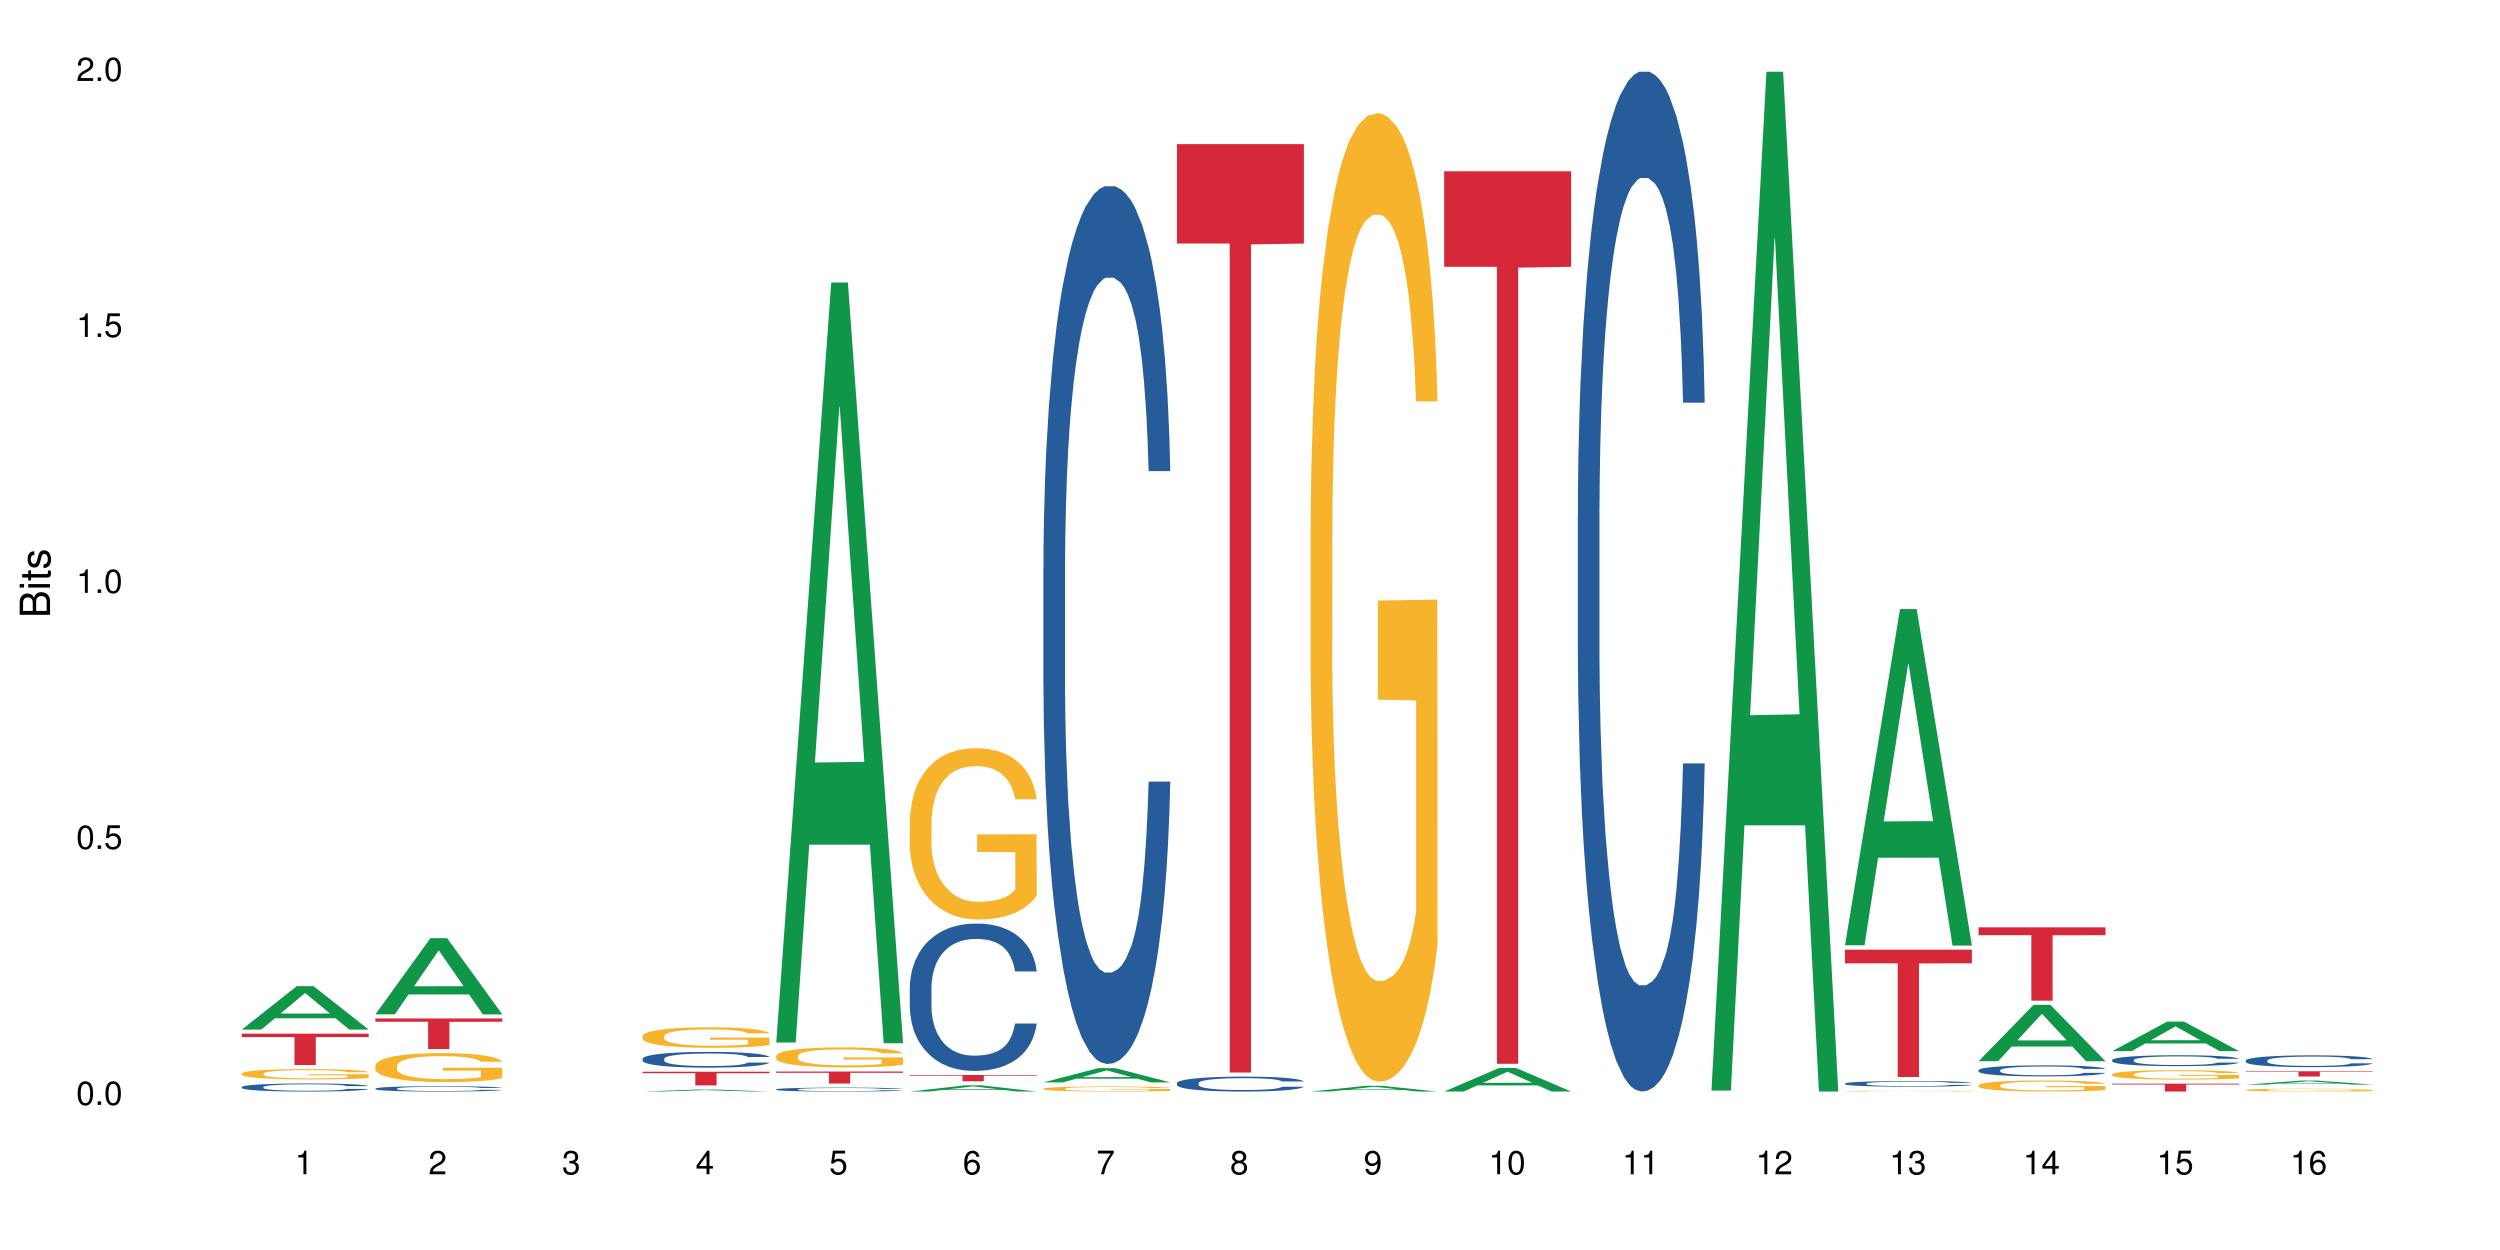<?xml version="1.0" encoding="UTF-8"?>
<svg xmlns="http://www.w3.org/2000/svg" xmlns:xlink="http://www.w3.org/1999/xlink" width="720pt" height="360pt" viewBox="0 0 720 360" version="1.1">
<defs>
<g>
<symbol overflow="visible" id="glyph0-0">
<path style="stroke:none;" d=""/>
</symbol>
<symbol overflow="visible" id="glyph0-1">
<path style="stroke:none;" d="M 2.641 -6.797 C 2 -6.797 1.422 -6.531 1.078 -6.047 C 0.641 -5.453 0.406 -4.547 0.406 -3.297 C 0.406 -1 1.188 0.219 2.641 0.219 C 4.078 0.219 4.859 -1 4.859 -3.234 C 4.859 -4.562 4.656 -5.438 4.203 -6.047 C 3.844 -6.531 3.281 -6.797 2.641 -6.797 Z M 2.641 -6.047 C 3.547 -6.047 4 -5.125 4 -3.312 C 4 -1.375 3.562 -0.484 2.625 -0.484 C 1.734 -0.484 1.281 -1.422 1.281 -3.281 C 1.281 -5.141 1.734 -6.047 2.641 -6.047 Z M 2.641 -6.047 "/>
</symbol>
<symbol overflow="visible" id="glyph0-2">
<path style="stroke:none;" d="M 1.828 -1 L 0.828 -1 L 0.828 0 L 1.828 0 Z M 1.828 -1 "/>
</symbol>
<symbol overflow="visible" id="glyph0-3">
<path style="stroke:none;" d="M 4.562 -6.797 L 1.062 -6.797 L 0.547 -3.094 L 1.328 -3.094 C 1.719 -3.562 2.047 -3.734 2.578 -3.734 C 3.484 -3.734 4.062 -3.109 4.062 -2.094 C 4.062 -1.125 3.484 -0.531 2.578 -0.531 C 1.828 -0.531 1.375 -0.906 1.188 -1.672 L 0.328 -1.672 C 0.453 -1.109 0.547 -0.844 0.75 -0.594 C 1.125 -0.078 1.828 0.219 2.594 0.219 C 3.969 0.219 4.922 -0.781 4.922 -2.219 C 4.922 -3.562 4.031 -4.484 2.719 -4.484 C 2.25 -4.484 1.859 -4.359 1.469 -4.062 L 1.734 -5.969 L 4.562 -5.969 Z M 4.562 -6.797 "/>
</symbol>
<symbol overflow="visible" id="glyph0-4">
<path style="stroke:none;" d="M 2.484 -4.844 L 2.484 0 L 3.328 0 L 3.328 -6.797 L 2.766 -6.797 C 2.469 -5.75 2.281 -5.609 0.984 -5.453 L 0.984 -4.844 Z M 2.484 -4.844 "/>
</symbol>
<symbol overflow="visible" id="glyph0-5">
<path style="stroke:none;" d="M 4.859 -0.828 L 1.281 -0.828 C 1.359 -1.391 1.672 -1.75 2.5 -2.234 L 3.469 -2.75 C 4.406 -3.266 4.906 -3.969 4.906 -4.812 C 4.906 -5.375 4.672 -5.906 4.266 -6.266 C 3.859 -6.625 3.375 -6.797 2.719 -6.797 C 1.859 -6.797 1.219 -6.5 0.844 -5.922 C 0.609 -5.562 0.5 -5.125 0.484 -4.438 L 1.328 -4.438 C 1.359 -4.906 1.406 -5.188 1.531 -5.406 C 1.75 -5.812 2.188 -6.062 2.703 -6.062 C 3.469 -6.062 4.031 -5.516 4.031 -4.781 C 4.031 -4.25 3.719 -3.797 3.125 -3.438 L 2.234 -2.938 C 0.812 -2.141 0.406 -1.5 0.328 0 L 4.859 0 Z M 4.859 -0.828 "/>
</symbol>
<symbol overflow="visible" id="glyph0-6">
<path style="stroke:none;" d="M 2.125 -3.125 L 2.578 -3.125 C 3.516 -3.125 3.984 -2.703 3.984 -1.891 C 3.984 -1.031 3.469 -0.531 2.578 -0.531 C 1.656 -0.531 1.203 -0.984 1.156 -1.969 L 0.312 -1.969 C 0.344 -1.422 0.438 -1.078 0.609 -0.766 C 0.953 -0.109 1.625 0.219 2.547 0.219 C 3.953 0.219 4.859 -0.609 4.859 -1.906 C 4.859 -2.766 4.516 -3.25 3.703 -3.516 C 4.344 -3.766 4.656 -4.25 4.656 -4.938 C 4.656 -6.109 3.875 -6.797 2.578 -6.797 C 1.203 -6.797 0.484 -6.047 0.453 -4.609 L 1.297 -4.609 C 1.312 -5.016 1.344 -5.25 1.453 -5.453 C 1.641 -5.828 2.062 -6.062 2.594 -6.062 C 3.344 -6.062 3.797 -5.625 3.797 -4.906 C 3.797 -4.422 3.609 -4.141 3.25 -3.984 C 3.016 -3.891 2.719 -3.844 2.125 -3.844 Z M 2.125 -3.125 "/>
</symbol>
<symbol overflow="visible" id="glyph0-7">
<path style="stroke:none;" d="M 3.141 -1.625 L 3.141 0 L 3.984 0 L 3.984 -1.625 L 4.984 -1.625 L 4.984 -2.391 L 3.984 -2.391 L 3.984 -6.797 L 3.359 -6.797 L 0.266 -2.516 L 0.266 -1.625 Z M 3.141 -2.391 L 1 -2.391 L 3.141 -5.359 Z M 3.141 -2.391 "/>
</symbol>
<symbol overflow="visible" id="glyph0-8">
<path style="stroke:none;" d="M 4.781 -5.031 C 4.609 -6.141 3.891 -6.797 2.844 -6.797 C 2.094 -6.797 1.422 -6.438 1.031 -5.828 C 0.609 -5.172 0.406 -4.344 0.406 -3.094 C 0.406 -1.953 0.578 -1.234 0.984 -0.625 C 1.359 -0.078 1.953 0.219 2.703 0.219 C 3.984 0.219 4.922 -0.734 4.922 -2.078 C 4.922 -3.344 4.062 -4.234 2.844 -4.234 C 2.172 -4.234 1.641 -3.969 1.281 -3.469 C 1.281 -5.125 1.828 -6.047 2.797 -6.047 C 3.391 -6.047 3.797 -5.672 3.938 -5.031 Z M 2.734 -3.484 C 3.547 -3.484 4.062 -2.922 4.062 -2 C 4.062 -1.156 3.484 -0.531 2.703 -0.531 C 1.922 -0.531 1.328 -1.188 1.328 -2.047 C 1.328 -2.891 1.906 -3.484 2.734 -3.484 Z M 2.734 -3.484 "/>
</symbol>
<symbol overflow="visible" id="glyph0-9">
<path style="stroke:none;" d="M 4.984 -6.797 L 0.438 -6.797 L 0.438 -5.969 L 4.109 -5.969 C 2.5 -3.656 1.828 -2.234 1.328 0 L 2.219 0 C 2.594 -2.172 3.453 -4.047 4.984 -6.094 Z M 4.984 -6.797 "/>
</symbol>
<symbol overflow="visible" id="glyph0-10">
<path style="stroke:none;" d="M 3.75 -3.578 C 4.453 -4 4.688 -4.344 4.688 -4.984 C 4.688 -6.047 3.844 -6.797 2.641 -6.797 C 1.438 -6.797 0.594 -6.047 0.594 -4.984 C 0.594 -4.359 0.828 -4.016 1.516 -3.578 C 0.734 -3.203 0.359 -2.641 0.359 -1.891 C 0.359 -0.641 1.297 0.219 2.641 0.219 C 3.984 0.219 4.922 -0.641 4.922 -1.875 C 4.922 -2.641 4.531 -3.203 3.75 -3.578 Z M 2.641 -6.047 C 3.359 -6.047 3.812 -5.625 3.812 -4.969 C 3.812 -4.344 3.344 -3.922 2.641 -3.922 C 1.922 -3.922 1.453 -4.344 1.453 -4.984 C 1.453 -5.625 1.922 -6.047 2.641 -6.047 Z M 2.641 -3.203 C 3.484 -3.203 4.062 -2.672 4.062 -1.875 C 4.062 -1.062 3.484 -0.531 2.625 -0.531 C 1.797 -0.531 1.219 -1.078 1.219 -1.875 C 1.219 -2.672 1.797 -3.203 2.641 -3.203 Z M 2.641 -3.203 "/>
</symbol>
<symbol overflow="visible" id="glyph0-11">
<path style="stroke:none;" d="M 0.516 -1.547 C 0.672 -0.438 1.406 0.219 2.438 0.219 C 3.188 0.219 3.859 -0.141 4.266 -0.75 C 4.688 -1.406 4.891 -2.25 4.891 -3.484 C 4.891 -4.625 4.703 -5.359 4.312 -5.953 C 3.938 -6.5 3.344 -6.797 2.594 -6.797 C 1.297 -6.797 0.359 -5.844 0.359 -4.516 C 0.359 -3.25 1.234 -2.344 2.453 -2.344 C 3.094 -2.344 3.562 -2.578 4.016 -3.109 C 4 -1.453 3.469 -0.531 2.5 -0.531 C 1.906 -0.531 1.484 -0.906 1.359 -1.547 Z M 2.578 -6.062 C 3.375 -6.062 3.969 -5.406 3.969 -4.531 C 3.969 -3.688 3.375 -3.094 2.547 -3.094 C 1.734 -3.094 1.234 -3.672 1.234 -4.578 C 1.234 -5.438 1.797 -6.062 2.578 -6.062 Z M 2.578 -6.062 "/>
</symbol>
<symbol overflow="visible" id="glyph1-0">
<path style="stroke:none;" d=""/>
</symbol>
<symbol overflow="visible" id="glyph1-1">
<path style="stroke:none;" d="M 0 -0.953 L 0 -4.891 C 0 -5.719 -0.234 -6.344 -0.734 -6.797 C -1.188 -7.234 -1.812 -7.469 -2.5 -7.469 C -3.547 -7.469 -4.188 -7 -4.625 -5.875 C -4.984 -6.672 -5.641 -7.094 -6.531 -7.094 C -7.156 -7.094 -7.734 -6.859 -8.141 -6.391 C -8.562 -5.938 -8.75 -5.344 -8.75 -4.5 L -8.75 -0.953 Z M -4.984 -2.062 L -7.766 -2.062 L -7.766 -4.219 C -7.766 -4.844 -7.688 -5.203 -7.453 -5.5 C -7.219 -5.812 -6.859 -5.969 -6.375 -5.969 C -5.906 -5.969 -5.531 -5.812 -5.297 -5.5 C -5.062 -5.203 -4.984 -4.844 -4.984 -4.219 Z M -0.984 -2.062 L -4 -2.062 L -4 -4.781 C -4 -5.328 -3.859 -5.688 -3.578 -5.953 C -3.297 -6.219 -2.922 -6.359 -2.484 -6.359 C -2.062 -6.359 -1.688 -6.219 -1.406 -5.953 C -1.109 -5.688 -0.984 -5.328 -0.984 -4.781 Z M -0.984 -2.062 "/>
</symbol>
<symbol overflow="visible" id="glyph1-2">
<path style="stroke:none;" d="M -6.281 -1.797 L -6.281 -0.797 L 0 -0.797 L 0 -1.797 Z M -8.75 -1.797 L -8.75 -0.797 L -7.484 -0.797 L -7.484 -1.797 Z M -8.75 -1.797 "/>
</symbol>
<symbol overflow="visible" id="glyph1-3">
<path style="stroke:none;" d="M -6.281 -3.047 L -6.281 -2.016 L -8.016 -2.016 L -8.016 -1.016 L -6.281 -1.016 L -6.281 -0.172 L -5.469 -0.172 L -5.469 -1.016 L -0.719 -1.016 C -0.078 -1.016 0.281 -1.453 0.281 -2.234 C 0.281 -2.469 0.25 -2.719 0.188 -3.047 L -0.641 -3.047 C -0.609 -2.922 -0.594 -2.766 -0.594 -2.562 C -0.594 -2.141 -0.719 -2.016 -1.156 -2.016 L -5.469 -2.016 L -5.469 -3.047 Z M -6.281 -3.047 "/>
</symbol>
<symbol overflow="visible" id="glyph1-4">
<path style="stroke:none;" d="M -4.531 -5.25 C -5.766 -5.25 -6.469 -4.422 -6.469 -2.969 C -6.469 -1.516 -5.719 -0.562 -4.547 -0.562 C -3.562 -0.562 -3.094 -1.062 -2.734 -2.562 L -2.516 -3.484 C -2.344 -4.188 -2.094 -4.469 -1.625 -4.469 C -1.047 -4.469 -0.641 -3.875 -0.641 -3 C -0.641 -2.453 -0.797 -2 -1.062 -1.75 C -1.25 -1.594 -1.422 -1.531 -1.875 -1.469 L -1.875 -0.406 C -0.422 -0.453 0.281 -1.266 0.281 -2.922 C 0.281 -4.5 -0.5 -5.516 -1.719 -5.516 C -2.656 -5.516 -3.172 -4.984 -3.469 -3.734 L -3.703 -2.766 C -3.891 -1.953 -4.156 -1.609 -4.594 -1.609 C -5.172 -1.609 -5.547 -2.125 -5.547 -2.938 C -5.547 -3.75 -5.203 -4.172 -4.531 -4.203 Z M -4.531 -5.25 "/>
</symbol>
</g>
</defs>
<g id="surface65050">
<rect x="0" y="0" width="720" height="360" style="fill:rgb(100%,100%,100%);fill-opacity:1;stroke:none;"/>
<path style=" stroke:none;fill-rule:nonzero;fill:rgb(6.275%,58.824%,28.235%);fill-opacity:1;" d="M 69.629 296.516 L 69.668 296.5 L 85.484 284.004 L 90.289 284.004 L 106.184 296.527 L 100.598 296.527 L 96.613 293.258 L 79.156 293.258 L 75.254 296.516 L 69.629 296.516 L 80.836 291.902 L 95.012 291.891 L 87.945 286.047 L 87.867 286.035 L 87.789 286.07 L 80.797 291.891 L 80.836 291.902 Z M 69.629 296.516 "/>
<path style=" stroke:none;fill-rule:nonzero;fill:rgb(14.51%,36.078%,60%);fill-opacity:1;" d="M 69.629 313.059 L 69.676 313.055 L 69.676 313.004 L 69.809 312.922 L 70.121 312.82 L 70.434 312.75 L 71.234 312.625 L 72.348 312.504 L 73.508 312.41 L 74.355 312.355 L 75.113 312.312 L 76.852 312.234 L 77.965 312.195 L 79.168 312.156 L 80.641 312.121 L 81.711 312.102 L 84.117 312.066 L 85.898 312.051 L 87.281 312.043 L 90.27 312.043 L 92.051 312.055 L 93.344 312.062 L 94.77 312.082 L 95.973 312.102 L 98.07 312.148 L 99.941 312.207 L 100.789 312.242 L 102.125 312.305 L 103.152 312.371 L 103.863 312.426 L 104.668 312.504 L 105.379 312.602 L 105.914 312.707 L 106.184 312.801 L 99.941 312.801 L 99.629 312.715 L 99.273 312.648 L 98.605 312.562 L 97.938 312.5 L 97 312.438 L 96.152 312.398 L 94.992 312.355 L 93.969 312.332 L 92.898 312.312 L 91.875 312.301 L 89.91 312.289 L 87.637 312.289 L 86.793 312.293 L 85.055 312.309 L 84.117 312.324 L 82.781 312.352 L 81.844 312.379 L 80.73 312.422 L 79.973 312.461 L 79.035 312.516 L 78.367 312.562 L 77.609 312.633 L 77.164 312.688 L 76.762 312.746 L 76.406 312.816 L 76.137 312.891 L 75.961 312.969 L 75.871 313.047 L 75.871 313.375 L 75.961 313.453 L 76.184 313.543 L 76.762 313.672 L 77.609 313.785 L 78.59 313.875 L 79.527 313.938 L 80.059 313.965 L 80.773 314 L 81.887 314.043 L 83.492 314.086 L 84.43 314.102 L 85.855 314.121 L 87.328 314.129 L 89.289 314.129 L 91.027 314.121 L 92.184 314.109 L 93.391 314.094 L 95.039 314.055 L 96.062 314.023 L 96.953 313.98 L 97.625 313.941 L 98.07 313.906 L 98.738 313.84 L 99.273 313.77 L 99.676 313.695 L 99.941 313.621 L 106.184 313.621 L 105.914 313.707 L 105.516 313.789 L 105.113 313.852 L 104.488 313.926 L 103.773 313.992 L 102.75 314.066 L 101.902 314.117 L 100.789 314.168 L 99.762 314.211 L 98.648 314.246 L 97 314.289 L 95.93 314.309 L 94.77 314.328 L 93.391 314.344 L 91.648 314.359 L 89.777 314.367 L 88.039 314.371 L 86.168 314.367 L 84.785 314.359 L 82.957 314.34 L 80.684 314.301 L 79.035 314.262 L 77.742 314.219 L 76.629 314.176 L 75.379 314.121 L 73.773 314.027 L 72.793 313.953 L 72.125 313.895 L 71.367 313.812 L 70.832 313.738 L 70.207 313.617 L 69.762 313.469 L 69.629 313.352 Z M 69.629 313.059 "/>
<path style=" stroke:none;fill-rule:nonzero;fill:rgb(96.863%,70.196%,16.863%);fill-opacity:1;" d="M 69.629 309.172 L 69.676 309.168 L 69.676 309.113 L 69.852 308.992 L 70.297 308.824 L 70.879 308.688 L 71.5 308.578 L 71.902 308.523 L 72.57 308.441 L 73.152 308.383 L 74.621 308.258 L 76.496 308.145 L 77.52 308.098 L 78.68 308.051 L 80.328 308 L 81.086 307.98 L 83.402 307.938 L 86.035 307.91 L 88.93 307.902 L 90.27 307.906 L 92.098 307.914 L 94.594 307.945 L 96.02 307.973 L 97.133 308 L 98.293 308.035 L 99.719 308.09 L 101.055 308.152 L 102.125 308.219 L 103.195 308.301 L 104.086 308.387 L 104.844 308.48 L 105.516 308.594 L 105.914 308.691 L 106.184 308.785 L 99.984 308.785 L 99.629 308.691 L 99.227 308.617 L 98.559 308.527 L 97.891 308.461 L 97.223 308.41 L 95.973 308.34 L 94.906 308.297 L 93.566 308.258 L 92.273 308.234 L 90.805 308.219 L 89.91 308.215 L 87.551 308.215 L 85.41 308.23 L 84.16 308.254 L 83.27 308.277 L 82.023 308.316 L 81.266 308.348 L 80.816 308.371 L 79.48 308.453 L 78.59 308.531 L 78.098 308.582 L 77.477 308.664 L 77.027 308.734 L 76.539 308.844 L 76.27 308.926 L 75.914 309.109 L 75.871 309.598 L 76.004 309.699 L 76.27 309.809 L 76.629 309.906 L 77.164 310.012 L 77.699 310.09 L 78.633 310.195 L 79.438 310.266 L 80.059 310.312 L 81.266 310.383 L 81.754 310.406 L 82.914 310.457 L 84.117 310.496 L 85.59 310.527 L 86.703 310.543 L 88.484 310.559 L 90.758 310.559 L 93.434 310.539 L 95.129 310.52 L 96.285 310.496 L 97.043 310.477 L 97.98 310.449 L 98.648 310.422 L 99.273 310.391 L 100.031 310.348 L 100.031 309.699 L 89.02 309.695 L 89.02 309.395 L 106.137 309.391 L 106.184 310.449 L 105.246 310.523 L 104.086 310.594 L 102.973 310.645 L 101.812 310.691 L 100.164 310.742 L 98.828 310.777 L 96.777 310.812 L 94.906 310.84 L 92.941 310.855 L 91.203 310.863 L 89.152 310.867 L 87.328 310.859 L 85.363 310.844 L 83.805 310.82 L 82.379 310.797 L 80.953 310.762 L 79.168 310.703 L 78.012 310.656 L 76.805 310.602 L 75.602 310.531 L 74.531 310.461 L 73.82 310.402 L 73.105 310.336 L 72.348 310.258 L 71.637 310.164 L 71.102 310.082 L 70.609 309.984 L 70.254 309.898 L 69.898 309.773 L 69.719 309.676 L 69.629 309.594 Z M 69.629 309.172 "/>
<path style=" stroke:none;fill-rule:nonzero;fill:rgb(83.922%,15.686%,22.353%);fill-opacity:1;" d="M 69.629 297.703 L 106.184 297.703 L 106.184 298.672 L 90.949 298.68 L 90.949 306.723 L 84.82 306.723 L 84.82 298.688 L 84.73 298.672 L 69.629 298.672 Z M 69.629 297.703 "/>
<path style=" stroke:none;fill-rule:nonzero;fill:rgb(6.275%,58.824%,28.235%);fill-opacity:1;" d="M 108.105 292.125 L 108.145 292.102 L 123.961 270.191 L 128.766 270.191 L 144.66 292.145 L 139.074 292.145 L 135.09 286.414 L 117.637 286.414 L 113.73 292.125 L 108.105 292.125 L 119.312 284.043 L 133.492 284.023 L 126.422 273.777 L 126.344 273.758 L 126.266 273.82 L 119.273 284.023 L 119.312 284.043 Z M 108.105 292.125 "/>
<path style=" stroke:none;fill-rule:nonzero;fill:rgb(14.51%,36.078%,60%);fill-opacity:1;" d="M 108.105 313.5 L 108.152 313.5 L 108.152 313.465 L 108.285 313.41 L 108.598 313.344 L 108.91 313.297 L 109.711 313.215 L 110.824 313.133 L 111.984 313.07 L 112.832 313.035 L 113.59 313.008 L 115.328 312.953 L 116.441 312.926 L 117.645 312.902 L 119.117 312.879 L 120.188 312.867 L 122.594 312.844 L 124.375 312.832 L 125.758 312.828 L 128.746 312.828 L 130.527 312.836 L 131.82 312.84 L 133.246 312.852 L 134.453 312.867 L 136.547 312.895 L 138.418 312.938 L 139.266 312.957 L 140.602 313.004 L 141.629 313.043 L 142.34 313.082 L 143.145 313.133 L 143.855 313.195 L 144.391 313.27 L 144.66 313.328 L 138.418 313.328 L 138.105 313.273 L 137.75 313.23 L 137.082 313.172 L 136.414 313.129 L 135.477 313.09 L 134.629 313.062 L 133.469 313.035 L 132.445 313.02 L 131.375 313.008 L 130.352 312.996 L 128.391 312.988 L 126.117 312.988 L 125.27 312.992 L 123.531 313.004 L 122.594 313.012 L 121.258 313.031 L 120.32 313.051 L 119.207 313.078 L 118.449 313.102 L 117.512 313.141 L 116.844 313.172 L 116.086 313.219 L 115.641 313.254 L 115.238 313.293 L 114.883 313.34 L 114.613 313.391 L 114.438 313.441 L 114.348 313.492 L 114.348 313.711 L 114.438 313.762 L 114.66 313.82 L 115.238 313.906 L 116.086 313.98 L 117.066 314.039 L 118.004 314.082 L 118.539 314.102 L 119.25 314.125 L 120.363 314.152 L 121.969 314.184 L 122.906 314.191 L 124.332 314.203 L 125.805 314.211 L 127.766 314.211 L 129.504 314.203 L 130.664 314.199 L 131.867 314.188 L 133.516 314.16 L 134.539 314.141 L 135.434 314.113 L 136.102 314.086 L 136.547 314.062 L 137.215 314.02 L 137.75 313.973 L 138.152 313.922 L 138.418 313.875 L 144.66 313.875 L 144.391 313.93 L 143.992 313.984 L 143.59 314.027 L 142.965 314.074 L 142.254 314.121 L 141.227 314.168 L 140.379 314.203 L 139.266 314.238 L 138.242 314.262 L 137.125 314.289 L 135.477 314.316 L 134.406 314.328 L 133.246 314.344 L 131.867 314.355 L 130.129 314.363 L 128.254 314.371 L 126.516 314.371 L 124.645 314.367 L 123.262 314.363 L 121.434 314.348 L 119.16 314.324 L 117.512 314.297 L 116.219 314.27 L 115.105 314.242 L 113.855 314.203 L 112.254 314.141 L 111.27 314.094 L 110.602 314.055 L 109.844 314 L 109.309 313.949 L 108.688 313.871 L 108.238 313.773 L 108.105 313.695 Z M 108.105 313.5 "/>
<path style=" stroke:none;fill-rule:nonzero;fill:rgb(96.863%,70.196%,16.863%);fill-opacity:1;" d="M 108.105 306.879 L 108.152 306.871 L 108.152 306.719 L 108.328 306.375 L 108.773 305.902 L 109.355 305.512 L 109.98 305.207 L 110.379 305.047 L 111.047 304.82 L 111.629 304.652 L 113.098 304.309 L 114.973 303.988 L 115.996 303.852 L 117.156 303.723 L 118.805 303.578 L 119.562 303.523 L 121.879 303.402 L 124.512 303.324 L 127.406 303.305 L 128.746 303.312 L 130.574 303.34 L 133.07 303.426 L 134.496 303.5 L 135.609 303.578 L 136.77 303.676 L 138.195 303.828 L 139.531 304.012 L 140.602 304.195 L 141.672 304.422 L 142.562 304.668 L 143.32 304.934 L 143.992 305.254 L 144.391 305.52 L 144.66 305.789 L 138.465 305.789 L 138.105 305.52 L 137.707 305.316 L 137.035 305.062 L 136.367 304.879 L 135.699 304.734 L 134.453 304.539 L 133.383 304.414 L 132.043 304.309 L 130.75 304.242 L 129.281 304.195 L 128.391 304.18 L 126.027 304.18 L 123.887 304.234 L 122.637 304.293 L 121.746 304.355 L 120.5 304.469 L 119.742 304.562 L 119.297 304.621 L 117.957 304.859 L 117.066 305.07 L 116.574 305.215 L 115.953 305.445 L 115.508 305.652 L 115.016 305.957 L 114.75 306.184 L 114.391 306.703 L 114.348 308.074 L 114.48 308.363 L 114.75 308.676 L 115.105 308.949 L 115.641 309.242 L 116.176 309.461 L 117.109 309.758 L 117.914 309.957 L 118.539 310.086 L 119.742 310.293 L 120.23 310.359 L 121.391 310.5 L 122.594 310.605 L 124.066 310.695 L 125.18 310.742 L 126.961 310.781 L 129.234 310.781 L 131.91 310.734 L 133.605 310.672 L 134.762 310.613 L 135.52 310.559 L 136.457 310.477 L 137.125 310.398 L 137.75 310.316 L 138.508 310.188 L 138.508 308.363 L 127.496 308.355 L 127.496 307.504 L 144.613 307.496 L 144.66 310.477 L 143.723 310.68 L 142.562 310.879 L 141.449 311.031 L 140.289 311.16 L 138.641 311.305 L 137.305 311.398 L 135.254 311.504 L 133.383 311.574 L 131.422 311.617 L 129.68 311.641 L 127.633 311.648 L 125.805 311.633 L 123.844 311.59 L 122.281 311.527 L 120.855 311.449 L 119.43 311.352 L 117.645 311.191 L 116.488 311.062 L 115.285 310.902 L 114.078 310.711 L 113.012 310.504 L 112.297 310.348 L 111.582 310.164 L 110.824 309.934 L 110.113 309.676 L 109.578 309.438 L 109.086 309.172 L 108.73 308.922 L 108.375 308.578 L 108.195 308.305 L 108.105 308.066 Z M 108.105 306.879 "/>
<path style=" stroke:none;fill-rule:nonzero;fill:rgb(83.922%,15.686%,22.353%);fill-opacity:1;" d="M 108.105 293.324 L 144.66 293.324 L 144.66 294.266 L 129.426 294.273 L 129.426 302.125 L 123.297 302.125 L 123.297 294.281 L 123.207 294.266 L 108.105 294.266 Z M 108.105 293.324 "/>
<path style=" stroke:none;fill-rule:nonzero;fill:rgb(6.275%,58.824%,28.235%);fill-opacity:1;" d="M 185.059 314.371 L 185.098 314.371 L 200.914 313.777 L 205.719 313.777 L 221.613 314.371 L 216.027 314.371 L 212.047 314.215 L 194.59 314.215 L 190.684 314.371 L 185.059 314.371 L 196.27 314.152 L 210.445 314.152 L 203.375 313.875 L 203.219 313.875 L 196.23 314.152 L 196.27 314.152 Z M 185.059 314.371 "/>
<path style=" stroke:none;fill-rule:nonzero;fill:rgb(14.51%,36.078%,60%);fill-opacity:1;" d="M 185.059 304.922 L 185.105 304.914 L 185.105 304.816 L 185.238 304.66 L 185.551 304.461 L 185.863 304.324 L 186.664 304.078 L 187.781 303.844 L 188.938 303.66 L 189.785 303.555 L 190.543 303.473 L 192.281 303.316 L 193.395 303.238 L 194.602 303.168 L 196.07 303.098 L 197.141 303.055 L 199.547 302.992 L 201.332 302.961 L 202.711 302.949 L 205.699 302.949 L 207.484 302.965 L 208.773 302.984 L 210.203 303.02 L 211.406 303.055 L 213.5 303.148 L 215.371 303.266 L 216.219 303.328 L 217.559 303.457 L 218.582 303.582 L 219.297 303.691 L 220.098 303.844 L 220.812 304.031 L 221.348 304.242 L 221.613 304.418 L 215.371 304.418 L 215.062 304.254 L 214.703 304.125 L 214.035 303.957 L 213.367 303.836 L 212.43 303.715 L 211.582 303.637 L 210.426 303.559 L 209.398 303.508 L 208.328 303.473 L 207.305 303.445 L 205.344 303.422 L 203.07 303.422 L 202.223 303.43 L 200.484 303.461 L 199.547 303.492 L 198.211 303.551 L 197.273 303.602 L 196.16 303.688 L 195.402 303.758 L 194.465 303.863 L 193.797 303.961 L 193.039 304.098 L 192.594 304.199 L 192.191 304.316 L 191.836 304.453 L 191.57 304.598 L 191.391 304.75 L 191.301 304.898 L 191.301 305.543 L 191.391 305.691 L 191.613 305.863 L 192.191 306.117 L 193.039 306.336 L 194.02 306.512 L 194.957 306.633 L 195.492 306.691 L 196.203 306.758 L 197.32 306.84 L 198.922 306.926 L 199.859 306.957 L 201.285 306.992 L 202.758 307.008 L 204.719 307.008 L 206.457 306.992 L 207.617 306.969 L 208.82 306.938 L 210.469 306.867 L 211.496 306.801 L 212.387 306.723 L 213.055 306.645 L 213.5 306.578 L 214.168 306.449 L 214.703 306.309 L 215.105 306.164 L 215.371 306.023 L 221.613 306.023 L 221.348 306.188 L 220.945 306.348 L 220.543 306.469 L 219.918 306.613 L 219.207 306.742 L 218.18 306.887 L 217.336 306.98 L 216.219 307.086 L 215.195 307.164 L 214.078 307.234 L 212.43 307.316 L 211.359 307.359 L 210.203 307.398 L 208.82 307.43 L 207.082 307.457 L 205.211 307.477 L 203.469 307.48 L 201.598 307.473 L 200.215 307.453 L 198.391 307.418 L 196.117 307.344 L 194.465 307.266 L 193.172 307.184 L 192.059 307.102 L 190.812 306.992 L 189.207 306.809 L 188.227 306.668 L 187.555 306.551 L 186.797 306.391 L 186.266 306.246 L 185.641 306.012 L 185.195 305.719 L 185.059 305.492 Z M 185.059 304.922 "/>
<path style=" stroke:none;fill-rule:nonzero;fill:rgb(96.863%,70.196%,16.863%);fill-opacity:1;" d="M 185.059 298.391 L 185.105 298.387 L 185.105 298.277 L 185.281 298.035 L 185.73 297.699 L 186.309 297.426 L 186.934 297.211 L 187.332 297.098 L 188.004 296.934 L 188.582 296.816 L 190.055 296.574 L 191.926 296.348 L 192.949 296.25 L 194.109 296.156 L 195.758 296.055 L 196.516 296.016 L 198.836 295.93 L 201.465 295.875 L 204.363 295.859 L 205.699 295.867 L 207.527 295.887 L 210.023 295.945 L 211.449 296 L 212.562 296.055 L 213.723 296.125 L 215.148 296.234 L 216.488 296.363 L 217.559 296.492 L 218.625 296.652 L 219.52 296.828 L 220.277 297.016 L 220.945 297.242 L 221.348 297.43 L 221.613 297.621 L 215.418 297.621 L 215.062 297.43 L 214.66 297.285 L 213.992 297.105 L 213.32 296.977 L 212.652 296.875 L 211.406 296.734 L 210.336 296.648 L 209 296.574 L 207.707 296.523 L 206.234 296.492 L 205.344 296.48 L 202.98 296.48 L 200.84 296.52 L 199.594 296.562 L 198.699 296.605 L 197.453 296.688 L 196.695 296.75 L 196.25 296.793 L 194.91 296.961 L 194.02 297.113 L 193.531 297.215 L 192.906 297.379 L 192.461 297.523 L 191.969 297.738 L 191.703 297.902 L 191.344 298.266 L 191.301 299.238 L 191.434 299.445 L 191.703 299.664 L 192.059 299.859 L 192.594 300.062 L 193.129 300.223 L 194.066 300.43 L 194.867 300.57 L 195.492 300.664 L 196.695 300.809 L 197.184 300.859 L 198.344 300.953 L 199.547 301.031 L 201.02 301.094 L 202.133 301.129 L 203.918 301.152 L 206.191 301.152 L 208.863 301.121 L 210.559 301.078 L 211.719 301.035 L 212.477 300.996 L 213.41 300.938 L 214.078 300.883 L 214.703 300.824 L 215.461 300.734 L 215.461 299.445 L 204.453 299.438 L 204.453 298.832 L 221.57 298.828 L 221.613 300.938 L 220.676 301.086 L 219.52 301.223 L 218.402 301.332 L 217.246 301.426 L 215.594 301.527 L 214.258 301.59 L 212.207 301.668 L 210.336 301.715 L 208.375 301.746 L 206.637 301.766 L 204.586 301.77 L 202.758 301.758 L 200.797 301.727 L 199.234 301.684 L 197.809 301.629 L 196.383 301.559 L 194.602 301.445 L 193.441 301.355 L 192.238 301.242 L 191.035 301.105 L 189.965 300.961 L 189.25 300.848 L 188.539 300.719 L 187.781 300.555 L 187.066 300.371 L 186.531 300.203 L 186.039 300.016 L 185.684 299.836 L 185.328 299.594 L 185.148 299.402 L 185.059 299.234 Z M 185.059 298.391 "/>
<path style=" stroke:none;fill-rule:nonzero;fill:rgb(83.922%,15.686%,22.353%);fill-opacity:1;" d="M 185.059 308.66 L 221.613 308.66 L 221.613 309.082 L 206.379 309.086 L 206.379 312.598 L 200.25 312.598 L 200.25 309.09 L 200.16 309.082 L 185.059 309.082 Z M 185.059 308.66 "/>
<path style=" stroke:none;fill-rule:nonzero;fill:rgb(6.275%,58.824%,28.235%);fill-opacity:1;" d="M 223.539 300.254 L 223.578 300.047 L 239.391 81.375 L 244.195 81.375 L 260.09 300.461 L 254.504 300.461 L 250.523 243.27 L 233.066 243.27 L 229.16 300.254 L 223.539 300.254 L 234.746 219.613 L 248.922 219.41 L 241.852 117.168 L 241.773 116.965 L 241.695 117.582 L 234.707 219.41 L 234.746 219.613 Z M 223.539 300.254 "/>
<path style=" stroke:none;fill-rule:nonzero;fill:rgb(14.51%,36.078%,60%);fill-opacity:1;" d="M 223.539 313.727 L 223.582 313.727 L 223.582 313.703 L 223.715 313.66 L 224.027 313.613 L 224.34 313.578 L 225.141 313.516 L 226.258 313.457 L 227.414 313.41 L 228.262 313.383 L 229.02 313.363 L 230.758 313.324 L 231.875 313.305 L 233.078 313.285 L 234.547 313.27 L 235.617 313.258 L 238.023 313.242 L 239.809 313.234 L 241.191 313.23 L 244.176 313.23 L 245.961 313.234 L 247.254 313.242 L 248.68 313.25 L 249.883 313.258 L 251.977 313.281 L 253.848 313.312 L 254.695 313.328 L 256.035 313.359 L 257.059 313.391 L 257.773 313.418 L 258.574 313.457 L 259.289 313.504 L 259.824 313.555 L 260.09 313.602 L 253.848 313.602 L 253.539 313.559 L 253.18 313.527 L 252.512 313.484 L 251.844 313.453 L 250.906 313.426 L 250.059 313.406 L 248.902 313.383 L 247.875 313.371 L 246.805 313.363 L 245.781 313.355 L 243.82 313.352 L 240.699 313.352 L 238.961 313.359 L 238.023 313.367 L 236.688 313.383 L 235.75 313.395 L 234.637 313.418 L 233.879 313.434 L 232.941 313.461 L 232.273 313.484 L 231.516 313.52 L 231.07 313.547 L 230.668 313.574 L 230.312 313.609 L 230.047 313.645 L 229.867 313.684 L 229.777 313.723 L 229.777 313.883 L 229.867 313.922 L 230.09 313.965 L 230.668 314.027 L 231.516 314.082 L 232.496 314.129 L 233.434 314.16 L 233.969 314.172 L 234.68 314.191 L 235.797 314.211 L 237.402 314.23 L 238.336 314.238 L 239.762 314.246 L 241.234 314.254 L 243.195 314.254 L 244.934 314.246 L 246.094 314.242 L 247.297 314.234 L 248.945 314.215 L 249.973 314.199 L 250.863 314.18 L 251.531 314.16 L 251.977 314.145 L 252.645 314.113 L 253.18 314.074 L 253.582 314.039 L 253.848 314.004 L 260.09 314.004 L 259.824 314.047 L 259.422 314.086 L 259.02 314.117 L 258.395 314.152 L 257.684 314.184 L 256.656 314.223 L 255.812 314.246 L 254.695 314.273 L 253.672 314.293 L 252.559 314.309 L 250.906 314.328 L 249.836 314.34 L 248.68 314.352 L 247.297 314.359 L 245.559 314.367 L 243.688 314.371 L 241.949 314.371 L 240.074 314.367 L 238.695 314.363 L 236.867 314.355 L 234.594 314.336 L 232.941 314.316 L 231.648 314.297 L 230.535 314.277 L 229.289 314.246 L 227.684 314.203 L 226.703 314.168 L 226.035 314.137 L 225.277 314.098 L 224.742 314.059 L 224.117 314.004 L 223.672 313.93 L 223.539 313.871 Z M 223.539 313.727 "/>
<path style=" stroke:none;fill-rule:nonzero;fill:rgb(96.863%,70.196%,16.863%);fill-opacity:1;" d="M 223.539 304.113 L 223.582 304.109 L 223.582 304.004 L 223.762 303.766 L 224.207 303.438 L 224.785 303.168 L 225.41 302.957 L 225.812 302.848 L 226.48 302.688 L 227.059 302.574 L 228.531 302.336 L 230.402 302.113 L 231.426 302.02 L 232.586 301.93 L 234.234 301.828 L 234.992 301.793 L 237.312 301.707 L 239.941 301.656 L 242.84 301.641 L 244.176 301.645 L 246.004 301.664 L 248.5 301.723 L 249.926 301.777 L 251.043 301.828 L 252.199 301.898 L 253.625 302.004 L 254.965 302.129 L 256.035 302.258 L 257.105 302.414 L 257.996 302.582 L 258.754 302.77 L 259.422 302.988 L 259.824 303.176 L 260.09 303.359 L 253.895 303.359 L 253.539 303.176 L 253.137 303.031 L 252.469 302.855 L 251.801 302.73 L 251.129 302.629 L 249.883 302.492 L 248.812 302.41 L 247.477 302.336 L 246.184 302.289 L 244.711 302.258 L 243.82 302.246 L 241.457 302.246 L 239.316 302.281 L 238.07 302.324 L 237.18 302.367 L 235.93 302.445 L 235.172 302.508 L 234.727 302.551 L 233.391 302.715 L 232.496 302.863 L 232.008 302.961 L 231.383 303.121 L 230.938 303.262 L 230.445 303.473 L 230.18 303.633 L 229.824 303.992 L 229.777 304.941 L 229.91 305.141 L 230.18 305.359 L 230.535 305.547 L 231.07 305.75 L 231.605 305.902 L 232.543 306.105 L 233.344 306.242 L 233.969 306.332 L 235.172 306.477 L 235.664 306.523 L 236.82 306.617 L 238.023 306.691 L 239.496 306.754 L 240.609 306.789 L 242.395 306.812 L 244.668 306.812 L 247.34 306.781 L 249.035 306.738 L 250.195 306.699 L 250.953 306.66 L 251.887 306.602 L 252.559 306.551 L 253.18 306.492 L 253.938 306.402 L 253.938 305.141 L 242.93 305.137 L 242.93 304.547 L 260.047 304.539 L 260.09 306.602 L 259.152 306.746 L 257.996 306.883 L 256.879 306.988 L 255.723 307.078 L 254.074 307.176 L 252.734 307.242 L 250.684 307.316 L 248.812 307.363 L 246.852 307.395 L 245.113 307.41 L 243.062 307.414 L 241.234 307.406 L 239.273 307.371 L 237.711 307.332 L 236.285 307.277 L 234.859 307.211 L 233.078 307.098 L 231.918 307.008 L 230.715 306.898 L 229.512 306.766 L 228.441 306.625 L 227.727 306.512 L 227.016 306.387 L 226.258 306.227 L 225.543 306.047 L 225.008 305.887 L 224.52 305.699 L 224.16 305.527 L 223.805 305.289 L 223.625 305.098 L 223.539 304.938 Z M 223.539 304.113 "/>
<path style=" stroke:none;fill-rule:nonzero;fill:rgb(83.922%,15.686%,22.353%);fill-opacity:1;" d="M 223.539 308.594 L 260.09 308.594 L 260.09 308.965 L 244.855 308.969 L 244.855 312.051 L 238.727 312.051 L 238.727 308.973 L 238.637 308.965 L 223.539 308.965 Z M 223.539 308.594 "/>
<path style=" stroke:none;fill-rule:nonzero;fill:rgb(6.275%,58.824%,28.235%);fill-opacity:1;" d="M 262.016 314.367 L 262.055 314.367 L 277.871 312.578 L 282.672 312.578 L 298.566 314.371 L 292.984 314.371 L 289 313.902 L 271.543 313.902 L 267.637 314.367 L 262.016 314.367 L 273.223 313.711 L 287.398 313.707 L 280.328 312.871 L 280.25 312.871 L 280.172 312.875 L 273.184 313.707 L 273.223 313.711 Z M 262.016 314.367 "/>
<path style=" stroke:none;fill-rule:nonzero;fill:rgb(14.51%,36.078%,60%);fill-opacity:1;" d="M 262.016 284.469 L 262.059 284.43 L 262.059 283.5 L 262.191 282.027 L 262.504 280.168 L 262.816 278.887 L 263.617 276.602 L 264.734 274.391 L 265.891 272.684 L 266.738 271.676 L 267.496 270.902 L 269.234 269.469 L 270.352 268.73 L 271.555 268.07 L 273.023 267.414 L 274.094 267.027 L 276.5 266.406 L 278.285 266.133 L 279.668 266.016 L 282.652 266.016 L 284.438 266.172 L 285.73 266.367 L 287.156 266.676 L 288.359 267.027 L 290.453 267.879 L 292.328 268.965 L 293.172 269.582 L 294.512 270.785 L 295.535 271.949 L 296.25 272.957 L 297.051 274.391 L 297.766 276.137 L 298.301 278.113 L 298.566 279.777 L 292.328 279.777 L 292.016 278.23 L 291.656 277.027 L 290.988 275.438 L 290.32 274.312 L 289.383 273.188 L 288.539 272.453 L 287.379 271.715 L 286.352 271.25 L 285.285 270.902 L 284.258 270.668 L 282.297 270.438 L 280.023 270.438 L 279.176 270.516 L 277.438 270.824 L 276.5 271.098 L 275.164 271.637 L 274.227 272.141 L 273.113 272.918 L 272.355 273.578 L 271.422 274.586 L 270.75 275.477 L 269.992 276.754 L 269.547 277.727 L 269.148 278.809 L 268.789 280.09 L 268.523 281.445 L 268.344 282.879 L 268.254 284.277 L 268.254 290.285 L 268.344 291.68 L 268.566 293.309 L 269.148 295.672 L 269.992 297.727 L 270.973 299.355 L 271.91 300.52 L 272.445 301.062 L 273.16 301.68 L 274.273 302.457 L 275.879 303.23 L 276.812 303.543 L 278.238 303.852 L 279.711 304.008 L 281.672 304.008 L 283.41 303.852 L 284.57 303.66 L 285.773 303.348 L 287.422 302.691 L 288.449 302.07 L 289.34 301.332 L 290.008 300.598 L 290.453 299.977 L 291.121 298.773 L 291.656 297.457 L 292.059 296.098 L 292.328 294.781 L 298.566 294.781 L 298.301 296.332 L 297.898 297.844 L 297.496 298.969 L 296.875 300.324 L 296.16 301.527 L 295.137 302.883 L 294.289 303.773 L 293.172 304.742 L 292.148 305.48 L 291.035 306.141 L 289.383 306.914 L 288.316 307.301 L 287.156 307.652 L 285.773 307.961 L 284.035 308.234 L 282.164 308.387 L 280.426 308.426 L 278.551 308.348 L 277.172 308.195 L 275.344 307.844 L 273.07 307.148 L 271.422 306.41 L 270.129 305.676 L 269.012 304.898 L 267.766 303.852 L 266.16 302.148 L 265.18 300.828 L 264.512 299.742 L 263.754 298.23 L 263.219 296.875 L 262.594 294.703 L 262.148 291.953 L 262.016 289.82 Z M 262.016 284.469 "/>
<path style=" stroke:none;fill-rule:nonzero;fill:rgb(96.863%,70.196%,16.863%);fill-opacity:1;" d="M 262.016 236.629 L 262.059 236.582 L 262.059 235.684 L 262.238 233.656 L 262.684 230.859 L 263.262 228.562 L 263.887 226.762 L 264.289 225.812 L 264.957 224.461 L 265.535 223.469 L 267.008 221.441 L 268.879 219.551 L 269.906 218.738 L 271.062 217.973 L 272.711 217.117 L 273.469 216.801 L 275.789 216.078 L 278.418 215.629 L 281.316 215.496 L 282.652 215.539 L 284.48 215.719 L 286.977 216.215 L 288.402 216.664 L 289.52 217.117 L 290.676 217.703 L 292.105 218.605 L 293.441 219.684 L 294.512 220.766 L 295.582 222.117 L 296.473 223.559 L 297.23 225.137 L 297.898 227.031 L 298.301 228.609 L 298.566 230.184 L 292.371 230.184 L 292.016 228.609 L 291.613 227.391 L 290.945 225.902 L 290.277 224.82 L 289.605 223.965 L 288.359 222.793 L 287.289 222.074 L 285.953 221.441 L 284.66 221.035 L 283.188 220.766 L 282.297 220.676 L 279.934 220.676 L 277.793 220.992 L 276.547 221.352 L 275.656 221.715 L 274.406 222.391 L 273.648 222.93 L 273.203 223.289 L 271.867 224.688 L 270.973 225.949 L 270.484 226.805 L 269.859 228.156 L 269.414 229.375 L 268.922 231.176 L 268.656 232.527 L 268.301 235.594 L 268.254 243.703 L 268.391 245.414 L 268.656 247.262 L 269.012 248.887 L 269.547 250.598 L 270.082 251.906 L 271.02 253.664 L 271.82 254.836 L 272.445 255.602 L 273.648 256.816 L 274.141 257.223 L 275.297 258.035 L 276.5 258.664 L 277.973 259.207 L 279.086 259.477 L 280.871 259.699 L 283.145 259.699 L 285.816 259.43 L 287.512 259.07 L 288.672 258.711 L 289.43 258.395 L 290.363 257.898 L 291.035 257.449 L 291.656 256.953 L 292.414 256.188 L 292.414 245.414 L 281.406 245.371 L 281.406 240.324 L 298.523 240.277 L 298.566 257.898 L 297.633 259.113 L 296.473 260.285 L 295.359 261.188 L 294.199 261.953 L 292.551 262.809 L 291.211 263.352 L 289.16 263.98 L 287.289 264.387 L 285.328 264.656 L 283.59 264.793 L 281.539 264.84 L 279.711 264.746 L 277.75 264.477 L 276.191 264.117 L 274.762 263.668 L 273.336 263.082 L 271.555 262.133 L 270.395 261.367 L 269.191 260.422 L 267.988 259.297 L 266.918 258.078 L 266.203 257.133 L 265.492 256.051 L 264.734 254.699 L 264.02 253.168 L 263.484 251.77 L 262.996 250.191 L 262.637 248.707 L 262.281 246.676 L 262.102 245.055 L 262.016 243.66 Z M 262.016 236.629 "/>
<path style=" stroke:none;fill-rule:nonzero;fill:rgb(83.922%,15.686%,22.353%);fill-opacity:1;" d="M 262.016 309.605 L 298.566 309.605 L 298.566 309.797 L 283.332 309.801 L 283.332 311.398 L 277.203 311.398 L 277.203 309.801 L 277.113 309.797 L 262.016 309.797 Z M 262.016 309.605 "/>
<path style=" stroke:none;fill-rule:nonzero;fill:rgb(6.275%,58.824%,28.235%);fill-opacity:1;" d="M 300.492 311.723 L 300.531 311.719 L 316.348 307.613 L 321.148 307.613 L 337.043 311.727 L 331.461 311.727 L 327.477 310.652 L 310.02 310.652 L 306.113 311.723 L 300.492 311.723 L 311.699 310.207 L 325.875 310.203 L 318.809 308.285 L 318.73 308.281 L 318.652 308.293 L 311.66 310.203 L 311.699 310.207 Z M 300.492 311.723 "/>
<path style=" stroke:none;fill-rule:nonzero;fill:rgb(14.51%,36.078%,60%);fill-opacity:1;" d="M 300.492 163.637 L 300.535 163.406 L 300.535 157.859 L 300.668 149.082 L 300.98 137.988 L 301.293 130.363 L 302.098 116.73 L 303.211 103.562 L 304.371 93.395 L 305.215 87.387 L 305.973 82.766 L 307.711 74.215 L 308.828 69.824 L 310.031 65.898 L 311.5 61.969 L 312.57 59.66 L 314.98 55.961 L 316.762 54.344 L 318.145 53.652 L 321.129 53.652 L 322.914 54.574 L 324.207 55.73 L 325.633 57.578 L 326.836 59.66 L 328.93 64.742 L 330.805 71.211 L 331.652 74.91 L 332.988 82.07 L 334.012 89.004 L 334.727 95.012 L 335.527 103.562 L 336.242 113.957 L 336.777 125.742 L 337.043 135.68 L 330.805 135.68 L 330.492 126.438 L 330.137 119.273 L 329.465 109.801 L 328.797 103.098 L 327.863 96.398 L 327.016 92.008 L 325.855 87.617 L 324.832 84.844 L 323.762 82.766 L 322.734 81.379 L 320.773 79.992 L 318.5 79.992 L 317.652 80.453 L 315.914 82.305 L 314.98 83.922 L 313.641 87.156 L 312.707 90.16 L 311.59 94.781 L 310.832 98.707 L 309.898 104.715 L 309.227 110.031 L 308.469 117.656 L 308.023 123.434 L 307.625 129.902 L 307.266 137.527 L 307 145.613 L 306.82 154.164 L 306.73 162.48 L 306.73 198.297 L 306.82 206.613 L 307.043 216.32 L 307.625 230.414 L 308.469 242.66 L 309.449 252.367 L 310.387 259.297 L 310.922 262.531 L 311.637 266.23 L 312.75 270.852 L 314.355 275.473 L 315.289 277.32 L 316.719 279.168 L 318.188 280.094 L 320.148 280.094 L 321.887 279.168 L 323.047 278.012 L 324.25 276.164 L 325.898 272.238 L 326.926 268.539 L 327.816 264.148 L 328.484 259.758 L 328.93 256.062 L 329.602 248.898 L 330.137 241.043 L 330.535 232.957 L 330.805 225.102 L 337.043 225.102 L 336.777 234.344 L 336.375 243.355 L 335.973 250.055 L 335.352 258.141 L 334.637 265.305 L 333.613 273.391 L 332.766 278.707 L 331.652 284.484 L 330.625 288.875 L 329.512 292.801 L 327.863 297.422 L 326.793 299.734 L 325.633 301.812 L 324.25 303.66 L 322.512 305.277 L 320.641 306.203 L 318.902 306.434 L 317.027 305.973 L 315.648 305.047 L 313.82 302.969 L 311.547 298.809 L 309.898 294.418 L 308.605 290.027 L 307.488 285.406 L 306.242 279.168 L 304.637 269.004 L 303.656 261.145 L 302.988 254.676 L 302.23 245.664 L 301.695 237.578 L 301.07 224.637 L 300.625 208.234 L 300.492 195.523 Z M 300.492 163.637 "/>
<path style=" stroke:none;fill-rule:nonzero;fill:rgb(96.863%,70.196%,16.863%);fill-opacity:1;" d="M 300.492 313.531 L 300.535 313.531 L 300.535 313.504 L 300.715 313.445 L 301.16 313.359 L 301.738 313.293 L 302.363 313.238 L 302.766 313.211 L 303.434 313.172 L 304.012 313.141 L 305.484 313.082 L 307.355 313.023 L 308.383 313 L 309.539 312.977 L 311.191 312.953 L 311.949 312.945 L 314.266 312.922 L 316.895 312.91 L 319.793 312.906 L 321.129 312.906 L 322.957 312.91 L 325.453 312.926 L 326.879 312.941 L 327.996 312.953 L 329.152 312.969 L 330.582 312.996 L 331.918 313.027 L 332.988 313.062 L 334.059 313.102 L 334.949 313.145 L 335.707 313.191 L 336.375 313.246 L 336.777 313.293 L 337.043 313.34 L 330.848 313.34 L 330.492 313.293 L 330.09 313.258 L 329.422 313.215 L 328.754 313.184 L 328.086 313.156 L 326.836 313.121 L 325.766 313.102 L 324.43 313.082 L 323.137 313.07 L 321.664 313.062 L 320.773 313.059 L 318.41 313.059 L 316.27 313.066 L 315.023 313.078 L 314.133 313.09 L 312.883 313.109 L 312.125 313.125 L 311.68 313.137 L 310.344 313.18 L 309.449 313.215 L 308.961 313.242 L 308.336 313.281 L 307.891 313.316 L 307.402 313.371 L 307.133 313.41 L 306.777 313.5 L 306.73 313.742 L 306.867 313.793 L 307.133 313.848 L 307.488 313.898 L 308.023 313.949 L 308.559 313.988 L 309.496 314.039 L 310.297 314.074 L 310.922 314.098 L 312.125 314.133 L 312.617 314.145 L 313.773 314.168 L 314.98 314.188 L 316.449 314.203 L 317.562 314.211 L 319.348 314.219 L 321.621 314.219 L 324.297 314.211 L 325.988 314.199 L 327.148 314.188 L 327.906 314.18 L 328.844 314.164 L 329.512 314.152 L 330.137 314.137 L 330.895 314.113 L 330.895 313.793 L 319.883 313.793 L 319.883 313.641 L 337 313.641 L 337.043 314.164 L 336.109 314.199 L 334.949 314.234 L 333.836 314.262 L 332.676 314.285 L 331.027 314.309 L 329.688 314.328 L 327.637 314.344 L 325.766 314.355 L 323.805 314.367 L 322.066 314.371 L 320.016 314.371 L 318.188 314.367 L 316.227 314.359 L 314.668 314.348 L 313.238 314.336 L 311.812 314.32 L 310.031 314.289 L 308.871 314.266 L 307.668 314.238 L 306.465 314.207 L 305.395 314.168 L 304.68 314.141 L 303.969 314.109 L 303.211 314.07 L 302.496 314.023 L 301.961 313.984 L 301.473 313.938 L 301.117 313.891 L 300.758 313.832 L 300.582 313.781 L 300.492 313.742 Z M 300.492 313.531 "/>
<path style=" stroke:none;fill-rule:nonzero;fill:rgb(14.51%,36.078%,60%);fill-opacity:1;" d="M 338.969 311.941 L 339.012 311.938 L 339.012 311.844 L 339.145 311.691 L 339.457 311.504 L 339.77 311.375 L 340.574 311.145 L 341.688 310.918 L 342.848 310.746 L 343.691 310.645 L 344.449 310.566 L 346.191 310.418 L 347.305 310.344 L 348.508 310.277 L 349.98 310.211 L 351.047 310.172 L 353.457 310.109 L 355.238 310.082 L 356.621 310.07 L 359.605 310.07 L 361.391 310.086 L 362.684 310.105 L 364.109 310.137 L 365.312 310.172 L 367.41 310.258 L 369.281 310.367 L 370.129 310.43 L 371.465 310.555 L 372.488 310.672 L 373.203 310.773 L 374.004 310.918 L 374.719 311.094 L 375.254 311.297 L 375.52 311.465 L 369.281 311.465 L 368.969 311.309 L 368.613 311.188 L 367.941 311.023 L 367.273 310.91 L 366.34 310.797 L 365.492 310.723 L 364.332 310.648 L 363.309 310.602 L 362.238 310.566 L 361.211 310.543 L 359.25 310.52 L 356.977 310.52 L 356.129 310.527 L 354.391 310.559 L 353.457 310.586 L 352.117 310.641 L 351.184 310.691 L 350.066 310.77 L 349.309 310.836 L 348.375 310.938 L 347.707 311.027 L 346.949 311.16 L 346.5 311.258 L 346.102 311.367 L 345.742 311.496 L 345.477 311.633 L 345.297 311.781 L 345.207 311.922 L 345.207 312.531 L 345.297 312.672 L 345.52 312.836 L 346.102 313.078 L 346.949 313.285 L 347.93 313.449 L 348.863 313.57 L 349.398 313.625 L 350.113 313.688 L 351.227 313.766 L 352.832 313.844 L 353.77 313.875 L 355.195 313.906 L 356.664 313.922 L 358.625 313.922 L 360.363 313.906 L 361.523 313.887 L 362.727 313.855 L 364.379 313.789 L 365.402 313.727 L 366.293 313.652 L 366.961 313.578 L 367.41 313.512 L 368.078 313.391 L 368.613 313.258 L 369.012 313.121 L 369.281 312.988 L 375.52 312.988 L 375.254 313.145 L 374.852 313.297 L 374.453 313.41 L 373.828 313.551 L 373.113 313.672 L 372.09 313.809 L 371.242 313.898 L 370.129 313.996 L 369.102 314.07 L 367.988 314.141 L 366.34 314.219 L 365.27 314.258 L 364.109 314.293 L 362.727 314.324 L 360.988 314.352 L 359.117 314.367 L 357.379 314.371 L 355.508 314.363 L 354.125 314.348 L 352.297 314.312 L 350.023 314.242 L 348.375 314.168 L 347.082 314.09 L 345.965 314.012 L 344.719 313.906 L 343.113 313.734 L 342.133 313.602 L 341.465 313.488 L 340.707 313.336 L 340.172 313.199 L 339.547 312.98 L 339.102 312.699 L 338.969 312.484 Z M 338.969 311.941 "/>
<path style=" stroke:none;fill-rule:nonzero;fill:rgb(83.922%,15.686%,22.353%);fill-opacity:1;" d="M 338.969 41.516 L 375.52 41.516 L 375.52 70.137 L 360.285 70.391 L 360.285 308.891 L 354.156 308.891 L 354.156 70.641 L 354.07 70.137 L 338.969 70.137 Z M 338.969 41.516 "/>
<path style=" stroke:none;fill-rule:nonzero;fill:rgb(6.275%,58.824%,28.235%);fill-opacity:1;" d="M 377.445 314.367 L 377.484 314.367 L 393.301 312.719 L 398.105 312.719 L 414 314.371 L 408.414 314.371 L 404.43 313.941 L 386.973 313.941 L 383.07 314.367 L 377.445 314.367 L 388.652 313.762 L 402.828 313.762 L 395.762 312.988 L 395.684 312.988 L 395.605 312.992 L 388.613 313.762 L 388.652 313.762 Z M 377.445 314.367 "/>
<path style=" stroke:none;fill-rule:nonzero;fill:rgb(96.863%,70.196%,16.863%);fill-opacity:1;" d="M 377.445 152.059 L 377.488 151.805 L 377.488 146.711 L 377.668 135.246 L 378.113 119.449 L 378.691 106.457 L 379.316 96.266 L 379.719 90.918 L 380.387 83.273 L 380.965 77.668 L 382.438 66.203 L 384.309 55.504 L 385.336 50.918 L 386.496 46.586 L 388.145 41.746 L 388.902 39.965 L 391.219 35.887 L 393.848 33.34 L 396.746 32.574 L 398.086 32.832 L 399.91 33.848 L 402.41 36.652 L 403.836 39.199 L 404.949 41.746 L 406.109 45.059 L 407.535 50.152 L 408.871 56.27 L 409.941 62.383 L 411.012 70.027 L 411.902 78.18 L 412.66 87.094 L 413.328 97.793 L 413.73 106.711 L 414 115.629 L 407.801 115.629 L 407.445 106.711 L 407.043 99.832 L 406.375 91.426 L 405.707 85.312 L 405.039 80.473 L 403.789 73.848 L 402.719 69.77 L 401.383 66.203 L 400.09 63.91 L 398.621 62.383 L 397.727 61.875 L 395.363 61.875 L 393.227 63.656 L 391.977 65.695 L 391.086 67.734 L 389.836 71.555 L 389.078 74.609 L 388.633 76.648 L 387.297 84.547 L 386.406 91.68 L 385.914 96.52 L 385.289 104.164 L 384.844 111.043 L 384.355 121.234 L 384.086 128.875 L 383.73 146.199 L 383.688 192.059 L 383.82 201.738 L 384.086 212.184 L 384.445 221.355 L 384.98 231.035 L 385.512 238.426 L 386.449 248.359 L 387.254 254.984 L 387.875 259.316 L 389.078 266.191 L 389.57 268.484 L 390.73 273.07 L 391.934 276.637 L 393.402 279.695 L 394.52 281.223 L 396.301 282.496 L 398.574 282.496 L 401.25 280.969 L 402.941 278.93 L 404.102 276.895 L 404.859 275.109 L 405.797 272.309 L 406.465 269.762 L 407.09 266.957 L 407.848 262.625 L 407.848 201.738 L 396.836 201.484 L 396.836 172.949 L 413.953 172.695 L 414 272.309 L 413.062 279.188 L 411.902 285.809 L 410.789 290.906 L 409.629 295.234 L 407.98 300.078 L 406.645 303.133 L 404.594 306.699 L 402.719 308.992 L 400.758 310.523 L 399.02 311.285 L 396.969 311.539 L 395.141 311.031 L 393.18 309.504 L 391.621 307.465 L 390.195 304.918 L 388.77 301.605 L 386.984 296.254 L 385.824 291.926 L 384.621 286.574 L 383.418 280.203 L 382.348 273.328 L 381.637 267.977 L 380.922 261.863 L 380.164 254.219 L 379.449 245.559 L 378.918 237.66 L 378.426 228.742 L 378.07 220.336 L 377.711 208.871 L 377.535 199.699 L 377.445 191.801 Z M 377.445 152.059 "/>
<path style=" stroke:none;fill-rule:nonzero;fill:rgb(6.275%,58.824%,28.235%);fill-opacity:1;" d="M 415.922 314.363 L 415.961 314.359 L 431.777 307.562 L 436.582 307.562 L 452.477 314.371 L 446.891 314.371 L 442.906 312.594 L 425.449 312.594 L 421.547 314.363 L 415.922 314.363 L 427.129 311.859 L 441.305 311.852 L 434.238 308.676 L 434.16 308.668 L 434.082 308.688 L 427.09 311.852 L 427.129 311.859 Z M 415.922 314.363 "/>
<path style=" stroke:none;fill-rule:nonzero;fill:rgb(83.922%,15.686%,22.353%);fill-opacity:1;" d="M 415.922 49.324 L 452.477 49.324 L 452.477 76.84 L 437.242 77.082 L 437.242 306.383 L 431.113 306.383 L 431.113 77.324 L 431.023 76.84 L 415.922 76.84 Z M 415.922 49.324 "/>
<path style=" stroke:none;fill-rule:nonzero;fill:rgb(14.51%,36.078%,60%);fill-opacity:1;" d="M 454.398 148.457 L 454.445 148.188 L 454.445 141.742 L 454.578 131.543 L 454.891 118.656 L 455.203 109.797 L 456.004 93.957 L 457.117 78.652 L 458.277 66.84 L 459.125 59.859 L 459.883 54.492 L 461.621 44.559 L 462.734 39.457 L 463.938 34.891 L 465.41 30.328 L 466.48 27.645 L 468.887 23.348 L 470.668 21.469 L 472.051 20.664 L 475.039 20.664 L 476.82 21.738 L 478.113 23.078 L 479.539 25.227 L 480.742 27.645 L 482.84 33.551 L 484.711 41.066 L 485.559 45.363 L 486.895 53.684 L 487.922 61.738 L 488.633 68.719 L 489.438 78.652 L 490.148 90.734 L 490.684 104.426 L 490.953 115.969 L 484.711 115.969 L 484.398 105.23 L 484.043 96.91 L 483.375 85.902 L 482.707 78.117 L 481.77 70.332 L 480.922 65.23 L 479.762 60.129 L 478.738 56.906 L 477.668 54.492 L 476.645 52.879 L 474.68 51.27 L 472.406 51.27 L 471.562 51.805 L 469.824 53.953 L 468.887 55.832 L 467.551 59.59 L 466.613 63.082 L 465.5 68.449 L 464.742 73.016 L 463.805 79.996 L 463.137 86.172 L 462.379 95.031 L 461.934 101.742 L 461.531 109.258 L 461.176 118.117 L 460.906 127.516 L 460.73 137.449 L 460.641 147.113 L 460.641 188.727 L 460.73 198.391 L 460.953 209.668 L 461.531 226.043 L 462.379 240.273 L 463.359 251.547 L 464.297 259.602 L 464.828 263.359 L 465.543 267.656 L 466.656 273.027 L 468.262 278.395 L 469.199 280.543 L 470.625 282.691 L 472.098 283.766 L 474.059 283.766 L 475.797 282.691 L 476.953 281.348 L 478.16 279.199 L 479.809 274.637 L 480.832 270.34 L 481.727 265.242 L 482.395 260.141 L 482.84 255.844 L 483.508 247.52 L 484.043 238.395 L 484.445 228.996 L 484.711 219.867 L 490.953 219.867 L 490.684 230.609 L 490.285 241.078 L 489.883 248.863 L 489.258 258.262 L 488.547 266.582 L 487.52 275.98 L 486.672 282.152 L 485.559 288.867 L 484.531 293.969 L 483.418 298.531 L 481.77 303.898 L 480.699 306.586 L 479.539 309 L 478.16 311.148 L 476.422 313.027 L 474.547 314.102 L 472.809 314.371 L 470.938 313.832 L 469.555 312.762 L 467.727 310.344 L 465.453 305.512 L 463.805 300.41 L 462.512 295.309 L 461.398 289.941 L 460.148 282.691 L 458.543 270.879 L 457.562 261.75 L 456.895 254.234 L 456.137 243.762 L 455.602 234.367 L 454.98 219.332 L 454.531 200.27 L 454.398 185.504 Z M 454.398 148.457 "/>
<path style=" stroke:none;fill-rule:nonzero;fill:rgb(6.275%,58.824%,28.235%);fill-opacity:1;" d="M 492.875 314.094 L 492.914 313.82 L 508.73 20.664 L 513.535 20.664 L 529.43 314.371 L 523.844 314.371 L 519.859 237.703 L 502.406 237.703 L 498.5 314.094 L 492.875 314.094 L 504.086 205.988 L 518.262 205.711 L 511.191 68.648 L 511.113 68.375 L 511.035 69.199 L 504.047 205.711 L 504.086 205.988 Z M 492.875 314.094 "/>
<path style=" stroke:none;fill-rule:nonzero;fill:rgb(6.275%,58.824%,28.235%);fill-opacity:1;" d="M 531.352 272.238 L 531.391 272.148 L 547.207 175.41 L 552.012 175.41 L 567.906 272.328 L 562.32 272.328 L 558.34 247.031 L 540.883 247.031 L 536.977 272.238 L 531.352 272.238 L 542.562 236.566 L 556.738 236.473 L 549.668 191.246 L 549.59 191.152 L 549.512 191.426 L 542.523 236.473 L 542.562 236.566 Z M 531.352 272.238 "/>
<path style=" stroke:none;fill-rule:nonzero;fill:rgb(14.51%,36.078%,60%);fill-opacity:1;" d="M 531.352 312.051 L 531.398 312.051 L 531.398 312.016 L 531.531 311.957 L 531.844 311.887 L 532.156 311.84 L 532.957 311.75 L 534.07 311.668 L 535.23 311.602 L 536.078 311.562 L 536.836 311.531 L 538.574 311.477 L 539.688 311.449 L 540.891 311.426 L 542.363 311.398 L 543.434 311.383 L 545.84 311.359 L 547.625 311.352 L 549.004 311.348 L 551.992 311.348 L 553.773 311.352 L 555.066 311.359 L 556.496 311.371 L 557.699 311.383 L 559.793 311.418 L 561.664 311.457 L 562.512 311.484 L 563.852 311.527 L 564.875 311.574 L 565.59 311.613 L 566.391 311.668 L 567.105 311.734 L 567.637 311.809 L 567.906 311.871 L 561.664 311.871 L 561.352 311.812 L 560.996 311.766 L 560.328 311.707 L 559.66 311.664 L 558.723 311.621 L 557.875 311.594 L 556.719 311.562 L 555.691 311.547 L 554.621 311.531 L 553.598 311.523 L 551.637 311.516 L 549.363 311.516 L 548.516 311.52 L 546.777 311.531 L 545.84 311.539 L 544.504 311.562 L 543.566 311.582 L 542.453 311.609 L 541.695 311.637 L 540.758 311.676 L 540.09 311.707 L 539.332 311.758 L 538.887 311.793 L 538.484 311.836 L 538.129 311.883 L 537.859 311.938 L 537.684 311.992 L 537.594 312.043 L 537.594 312.273 L 537.684 312.328 L 537.906 312.391 L 538.484 312.48 L 539.332 312.559 L 540.312 312.621 L 541.25 312.668 L 541.785 312.688 L 542.496 312.711 L 543.613 312.742 L 545.215 312.77 L 546.152 312.781 L 547.578 312.793 L 549.051 312.801 L 551.012 312.801 L 552.75 312.793 L 553.91 312.785 L 555.113 312.773 L 556.762 312.75 L 557.789 312.727 L 558.68 312.699 L 559.348 312.668 L 559.793 312.645 L 560.461 312.602 L 560.996 312.551 L 561.398 312.496 L 561.664 312.445 L 567.906 312.445 L 567.637 312.508 L 567.238 312.562 L 566.836 312.605 L 566.211 312.66 L 565.5 312.707 L 564.473 312.758 L 563.625 312.793 L 562.512 312.828 L 561.488 312.855 L 560.371 312.883 L 558.723 312.91 L 557.652 312.926 L 556.496 312.941 L 555.113 312.953 L 553.375 312.961 L 551.5 312.969 L 549.762 312.969 L 547.891 312.965 L 546.508 312.961 L 544.68 312.945 L 542.406 312.922 L 540.758 312.891 L 539.465 312.863 L 538.352 312.836 L 537.102 312.793 L 535.5 312.73 L 534.52 312.68 L 533.848 312.637 L 533.09 312.578 L 532.555 312.527 L 531.934 312.445 L 531.488 312.34 L 531.352 312.258 Z M 531.352 312.051 "/>
<path style=" stroke:none;fill-rule:nonzero;fill:rgb(96.863%,70.196%,16.863%);fill-opacity:1;" d="M 531.352 314.242 L 531.398 314.242 L 531.398 314.238 L 531.574 314.23 L 532.023 314.219 L 532.602 314.207 L 533.227 314.199 L 533.625 314.195 L 534.297 314.188 L 534.875 314.184 L 536.344 314.176 L 538.219 314.168 L 539.242 314.164 L 540.402 314.16 L 542.051 314.156 L 542.809 314.156 L 545.129 314.152 L 547.758 314.148 L 553.82 314.148 L 556.316 314.152 L 557.742 314.152 L 558.855 314.156 L 560.016 314.16 L 561.441 314.164 L 562.781 314.168 L 563.852 314.172 L 564.918 314.18 L 565.812 314.184 L 566.57 314.191 L 567.238 314.199 L 567.637 314.207 L 567.906 314.215 L 561.711 314.215 L 561.352 314.207 L 560.953 314.203 L 560.285 314.195 L 559.613 314.191 L 558.945 314.188 L 557.699 314.18 L 556.629 314.18 L 555.289 314.176 L 554 314.172 L 547.133 314.172 L 545.887 314.176 L 544.992 314.176 L 543.746 314.18 L 542.988 314.184 L 542.543 314.184 L 541.203 314.191 L 540.312 314.195 L 539.824 314.199 L 539.199 314.207 L 538.754 314.211 L 538.262 314.219 L 537.996 314.227 L 537.637 314.238 L 537.594 314.277 L 537.727 314.285 L 537.996 314.293 L 538.352 314.301 L 538.887 314.305 L 539.422 314.312 L 540.359 314.32 L 541.16 314.324 L 541.785 314.328 L 542.988 314.336 L 543.477 314.336 L 544.637 314.34 L 545.84 314.344 L 547.312 314.344 L 548.426 314.348 L 555.156 314.348 L 556.852 314.344 L 558.012 314.344 L 558.77 314.34 L 559.703 314.34 L 560.371 314.336 L 560.996 314.336 L 561.754 314.332 L 561.754 314.285 L 550.742 314.281 L 550.742 314.262 L 567.863 314.262 L 567.906 314.34 L 566.969 314.344 L 565.812 314.352 L 564.695 314.355 L 563.539 314.359 L 561.887 314.363 L 560.551 314.363 L 558.5 314.367 L 556.629 314.367 L 554.668 314.371 L 549.051 314.371 L 547.09 314.367 L 544.102 314.367 L 542.676 314.363 L 540.891 314.359 L 539.734 314.355 L 537.328 314.348 L 536.258 314.34 L 534.828 314.332 L 534.07 314.324 L 533.359 314.316 L 532.824 314.312 L 532.332 314.305 L 531.621 314.289 L 531.352 314.277 Z M 531.352 314.242 "/>
<path style=" stroke:none;fill-rule:nonzero;fill:rgb(83.922%,15.686%,22.353%);fill-opacity:1;" d="M 531.352 273.508 L 567.906 273.508 L 567.906 277.434 L 552.672 277.465 L 552.672 310.168 L 546.543 310.168 L 546.543 277.5 L 546.453 277.434 L 531.352 277.434 Z M 531.352 273.508 "/>
<path style=" stroke:none;fill-rule:nonzero;fill:rgb(6.275%,58.824%,28.235%);fill-opacity:1;" d="M 569.828 305.629 L 569.867 305.617 L 585.684 289.375 L 590.488 289.375 L 606.383 305.645 L 600.797 305.645 L 596.816 301.398 L 579.359 301.398 L 575.453 305.629 L 569.828 305.629 L 581.039 299.641 L 595.215 299.625 L 588.145 292.035 L 588.066 292.02 L 587.988 292.066 L 581 299.625 L 581.039 299.641 Z M 569.828 305.629 "/>
<path style=" stroke:none;fill-rule:nonzero;fill:rgb(14.51%,36.078%,60%);fill-opacity:1;" d="M 569.828 308.211 L 569.875 308.207 L 569.875 308.137 L 570.008 308.027 L 570.32 307.887 L 570.633 307.793 L 571.434 307.621 L 572.551 307.453 L 573.707 307.324 L 574.555 307.25 L 575.312 307.191 L 577.051 307.086 L 578.164 307.027 L 579.371 306.98 L 580.84 306.93 L 581.91 306.902 L 584.316 306.855 L 586.102 306.836 L 587.484 306.824 L 590.469 306.824 L 592.254 306.836 L 593.543 306.852 L 594.973 306.875 L 596.176 306.902 L 598.27 306.965 L 600.141 307.047 L 600.988 307.094 L 602.328 307.184 L 603.352 307.27 L 604.066 307.348 L 604.867 307.453 L 605.582 307.586 L 606.117 307.734 L 606.383 307.859 L 600.141 307.859 L 599.832 307.742 L 599.473 307.652 L 598.805 307.531 L 598.137 307.449 L 597.199 307.363 L 596.352 307.309 L 595.195 307.254 L 594.168 307.219 L 593.098 307.191 L 592.074 307.176 L 590.113 307.156 L 587.84 307.156 L 586.992 307.164 L 585.254 307.188 L 584.316 307.207 L 582.98 307.246 L 582.043 307.285 L 580.93 307.344 L 580.172 307.395 L 579.234 307.469 L 578.566 307.535 L 577.809 307.633 L 577.363 307.703 L 576.961 307.785 L 576.605 307.883 L 576.34 307.984 L 576.16 308.09 L 576.07 308.195 L 576.07 308.648 L 576.16 308.75 L 576.383 308.875 L 576.961 309.051 L 577.809 309.207 L 578.789 309.328 L 579.727 309.414 L 580.262 309.457 L 580.973 309.504 L 582.09 309.559 L 583.695 309.617 L 584.629 309.641 L 586.055 309.664 L 587.527 309.676 L 589.488 309.676 L 591.227 309.664 L 592.387 309.652 L 593.59 309.629 L 595.238 309.578 L 596.266 309.531 L 597.156 309.477 L 597.824 309.422 L 598.27 309.375 L 598.938 309.285 L 599.473 309.184 L 599.875 309.082 L 600.141 308.984 L 606.383 308.984 L 606.117 309.102 L 605.715 309.215 L 605.312 309.297 L 604.688 309.398 L 603.977 309.492 L 602.949 309.594 L 602.105 309.66 L 600.988 309.73 L 599.965 309.789 L 598.848 309.836 L 597.199 309.895 L 596.129 309.926 L 594.973 309.949 L 593.59 309.973 L 591.852 309.992 L 589.98 310.004 L 588.242 310.008 L 586.367 310.004 L 584.984 309.992 L 583.16 309.965 L 580.887 309.914 L 579.234 309.855 L 577.941 309.801 L 576.828 309.742 L 575.582 309.664 L 573.977 309.535 L 572.996 309.438 L 572.328 309.355 L 571.57 309.242 L 571.035 309.141 L 570.41 308.977 L 569.965 308.773 L 569.828 308.613 Z M 569.828 308.211 "/>
<path style=" stroke:none;fill-rule:nonzero;fill:rgb(96.863%,70.196%,16.863%);fill-opacity:1;" d="M 569.828 312.551 L 569.875 312.547 L 569.875 312.488 L 570.055 312.359 L 570.5 312.18 L 571.078 312.031 L 571.703 311.914 L 572.102 311.852 L 572.773 311.766 L 573.352 311.703 L 574.824 311.57 L 576.695 311.449 L 577.719 311.398 L 578.879 311.348 L 580.527 311.293 L 581.285 311.273 L 583.605 311.227 L 586.234 311.195 L 589.133 311.188 L 590.469 311.191 L 592.297 311.203 L 594.793 311.234 L 596.219 311.262 L 597.332 311.293 L 598.492 311.332 L 599.918 311.387 L 601.258 311.457 L 602.328 311.527 L 603.395 311.613 L 604.289 311.707 L 605.047 311.809 L 605.715 311.934 L 606.117 312.035 L 606.383 312.137 L 600.188 312.137 L 599.832 312.035 L 599.43 311.957 L 598.762 311.859 L 598.09 311.789 L 597.422 311.734 L 596.176 311.66 L 595.105 311.613 L 593.77 311.57 L 592.477 311.547 L 591.004 311.527 L 590.113 311.523 L 587.75 311.523 L 585.609 311.543 L 584.363 311.566 L 583.469 311.59 L 582.223 311.633 L 581.465 311.668 L 581.02 311.691 L 579.68 311.781 L 578.789 311.863 L 578.301 311.918 L 577.676 312.004 L 577.23 312.082 L 576.738 312.199 L 576.473 312.285 L 576.117 312.484 L 576.07 313.008 L 576.203 313.117 L 576.473 313.238 L 576.828 313.34 L 577.363 313.453 L 577.898 313.535 L 578.836 313.648 L 579.637 313.727 L 580.262 313.773 L 581.465 313.852 L 581.953 313.879 L 583.113 313.934 L 584.316 313.973 L 585.789 314.008 L 586.902 314.023 L 588.688 314.039 L 590.961 314.039 L 593.633 314.023 L 595.328 314 L 596.488 313.977 L 597.246 313.953 L 598.18 313.922 L 598.848 313.895 L 599.473 313.863 L 600.23 313.812 L 600.23 313.117 L 589.223 313.113 L 589.223 312.789 L 606.34 312.785 L 606.383 313.922 L 605.445 314 L 604.289 314.078 L 603.172 314.137 L 602.016 314.184 L 600.363 314.238 L 599.027 314.273 L 596.977 314.316 L 595.105 314.34 L 593.145 314.359 L 591.406 314.367 L 589.355 314.371 L 587.527 314.363 L 585.566 314.348 L 584.004 314.324 L 582.578 314.297 L 581.152 314.258 L 579.371 314.195 L 578.211 314.148 L 577.008 314.086 L 575.805 314.012 L 574.734 313.934 L 574.02 313.875 L 573.309 313.805 L 572.551 313.715 L 571.836 313.617 L 571.301 313.527 L 570.812 313.426 L 570.453 313.328 L 570.098 313.199 L 569.918 313.094 L 569.828 313.004 Z M 569.828 312.551 "/>
<path style=" stroke:none;fill-rule:nonzero;fill:rgb(83.922%,15.686%,22.353%);fill-opacity:1;" d="M 569.828 267.078 L 606.383 267.078 L 606.383 269.34 L 591.148 269.359 L 591.148 288.195 L 585.02 288.195 L 585.02 269.379 L 584.93 269.34 L 569.828 269.34 Z M 569.828 267.078 "/>
<path style=" stroke:none;fill-rule:nonzero;fill:rgb(6.275%,58.824%,28.235%);fill-opacity:1;" d="M 608.309 302.727 L 608.348 302.719 L 624.164 294.215 L 628.965 294.215 L 644.859 302.734 L 639.277 302.734 L 635.293 300.512 L 617.836 300.512 L 613.93 302.727 L 608.309 302.727 L 619.516 299.59 L 633.691 299.582 L 626.621 295.609 L 626.543 295.602 L 626.465 295.625 L 619.477 299.582 L 619.516 299.59 Z M 608.309 302.727 "/>
<path style=" stroke:none;fill-rule:nonzero;fill:rgb(14.51%,36.078%,60%);fill-opacity:1;" d="M 608.309 305.277 L 608.352 305.273 L 608.352 305.203 L 608.484 305.094 L 608.797 304.957 L 609.109 304.863 L 609.91 304.695 L 611.027 304.531 L 612.184 304.406 L 613.031 304.332 L 613.789 304.273 L 615.527 304.168 L 616.645 304.113 L 617.848 304.066 L 619.316 304.016 L 620.387 303.988 L 622.793 303.941 L 624.578 303.922 L 625.961 303.914 L 628.945 303.914 L 630.73 303.926 L 632.023 303.938 L 633.449 303.961 L 634.652 303.988 L 636.746 304.051 L 638.621 304.133 L 639.465 304.176 L 640.805 304.266 L 641.828 304.352 L 642.543 304.426 L 643.344 304.531 L 644.059 304.66 L 644.594 304.805 L 644.859 304.93 L 638.621 304.93 L 638.309 304.816 L 637.949 304.727 L 637.281 304.609 L 636.613 304.527 L 635.676 304.441 L 634.832 304.391 L 633.672 304.336 L 632.645 304.301 L 631.574 304.273 L 630.551 304.258 L 628.59 304.238 L 626.316 304.238 L 625.469 304.246 L 623.73 304.27 L 622.793 304.289 L 621.457 304.328 L 620.52 304.367 L 619.406 304.422 L 618.648 304.473 L 617.711 304.547 L 617.043 304.613 L 616.285 304.707 L 615.84 304.777 L 615.438 304.859 L 615.082 304.953 L 614.816 305.051 L 614.637 305.16 L 614.547 305.262 L 614.547 305.703 L 614.637 305.809 L 614.859 305.93 L 615.438 306.102 L 616.285 306.254 L 617.266 306.375 L 618.203 306.461 L 618.738 306.5 L 619.453 306.547 L 620.566 306.602 L 622.172 306.66 L 623.105 306.684 L 624.531 306.707 L 626.004 306.719 L 627.965 306.719 L 629.703 306.707 L 630.863 306.691 L 632.066 306.668 L 633.715 306.621 L 634.742 306.574 L 635.633 306.52 L 636.301 306.465 L 636.746 306.422 L 637.414 306.332 L 637.949 306.234 L 638.352 306.133 L 638.621 306.035 L 644.859 306.035 L 644.594 306.152 L 644.191 306.262 L 643.789 306.348 L 643.168 306.445 L 642.453 306.535 L 641.426 306.637 L 640.582 306.699 L 639.465 306.773 L 638.441 306.828 L 637.328 306.875 L 635.676 306.934 L 634.605 306.961 L 633.449 306.988 L 632.066 307.008 L 630.328 307.031 L 628.457 307.043 L 626.719 307.043 L 624.844 307.039 L 623.465 307.027 L 621.637 307 L 619.363 306.949 L 617.711 306.895 L 616.422 306.84 L 615.305 306.785 L 614.059 306.707 L 612.453 306.582 L 611.473 306.484 L 610.805 306.402 L 610.047 306.293 L 609.512 306.191 L 608.887 306.031 L 608.441 305.828 L 608.309 305.672 Z M 608.309 305.277 "/>
<path style=" stroke:none;fill-rule:nonzero;fill:rgb(96.863%,70.196%,16.863%);fill-opacity:1;" d="M 608.309 309.379 L 608.352 309.379 L 608.352 309.328 L 608.531 309.219 L 608.977 309.062 L 609.555 308.938 L 610.18 308.84 L 610.582 308.789 L 611.25 308.715 L 611.828 308.66 L 613.301 308.551 L 615.172 308.445 L 616.195 308.402 L 617.355 308.359 L 619.004 308.312 L 619.762 308.297 L 622.082 308.254 L 624.711 308.23 L 627.609 308.223 L 628.945 308.227 L 630.773 308.234 L 633.27 308.262 L 634.695 308.289 L 635.812 308.312 L 636.969 308.344 L 638.395 308.395 L 639.734 308.453 L 640.805 308.512 L 641.875 308.586 L 642.766 308.664 L 643.523 308.75 L 644.191 308.855 L 644.594 308.941 L 644.859 309.027 L 638.664 309.027 L 638.309 308.941 L 637.906 308.875 L 637.238 308.793 L 636.57 308.734 L 635.898 308.688 L 634.652 308.621 L 633.582 308.582 L 632.246 308.551 L 630.953 308.527 L 629.48 308.512 L 628.59 308.508 L 626.227 308.508 L 624.086 308.523 L 622.84 308.543 L 621.949 308.562 L 620.699 308.602 L 619.941 308.629 L 619.496 308.648 L 618.16 308.727 L 617.266 308.797 L 616.777 308.844 L 616.152 308.918 L 615.707 308.984 L 615.215 309.082 L 614.949 309.156 L 614.594 309.324 L 614.547 309.766 L 614.68 309.859 L 614.949 309.961 L 615.305 310.051 L 615.84 310.145 L 616.375 310.215 L 617.312 310.312 L 618.113 310.375 L 618.738 310.418 L 619.941 310.484 L 620.434 310.508 L 621.59 310.551 L 622.793 310.586 L 624.266 310.613 L 625.379 310.629 L 627.164 310.641 L 629.438 310.641 L 632.109 310.629 L 633.805 310.605 L 634.965 310.586 L 635.723 310.57 L 636.656 310.543 L 637.328 310.52 L 637.949 310.492 L 638.707 310.449 L 638.707 309.859 L 627.699 309.859 L 627.699 309.582 L 644.816 309.578 L 644.859 310.543 L 643.926 310.609 L 642.766 310.672 L 641.652 310.723 L 640.492 310.766 L 638.844 310.812 L 637.504 310.84 L 635.453 310.875 L 633.582 310.898 L 631.621 310.914 L 629.883 310.922 L 627.832 310.922 L 626.004 310.918 L 624.043 310.902 L 622.48 310.883 L 621.055 310.859 L 619.629 310.828 L 617.848 310.773 L 616.688 310.734 L 615.484 310.68 L 614.281 310.621 L 613.211 310.555 L 612.496 310.5 L 611.785 310.441 L 611.027 310.367 L 610.312 310.285 L 609.777 310.207 L 609.289 310.121 L 608.93 310.039 L 608.574 309.93 L 608.395 309.84 L 608.309 309.766 Z M 608.309 309.379 "/>
<path style=" stroke:none;fill-rule:nonzero;fill:rgb(83.922%,15.686%,22.353%);fill-opacity:1;" d="M 608.309 312.102 L 644.859 312.102 L 644.859 312.344 L 629.625 312.348 L 629.625 314.371 L 623.496 314.371 L 623.496 312.348 L 623.406 312.344 L 608.309 312.344 Z M 608.309 312.102 "/>
<path style=" stroke:none;fill-rule:nonzero;fill:rgb(6.275%,58.824%,28.235%);fill-opacity:1;" d="M 646.785 312.375 L 646.824 312.375 L 662.641 311.215 L 667.441 311.215 L 683.336 312.379 L 677.754 312.379 L 673.77 312.074 L 656.312 312.074 L 652.406 312.375 L 646.785 312.375 L 657.992 311.949 L 672.168 311.945 L 665.098 311.402 L 665.02 311.402 L 664.941 311.406 L 657.953 311.945 L 657.992 311.949 Z M 646.785 312.375 "/>
<path style=" stroke:none;fill-rule:nonzero;fill:rgb(14.51%,36.078%,60%);fill-opacity:1;" d="M 646.785 305.422 L 646.828 305.418 L 646.828 305.344 L 646.961 305.227 L 647.273 305.078 L 647.586 304.977 L 648.391 304.793 L 649.504 304.617 L 650.66 304.48 L 651.508 304.398 L 652.266 304.336 L 654.004 304.223 L 655.121 304.164 L 656.324 304.109 L 657.793 304.059 L 658.863 304.027 L 661.27 303.977 L 663.055 303.953 L 664.438 303.945 L 667.422 303.945 L 669.207 303.957 L 670.5 303.973 L 671.926 304 L 673.129 304.027 L 675.223 304.094 L 677.098 304.18 L 677.941 304.23 L 679.281 304.328 L 680.305 304.422 L 681.02 304.5 L 681.82 304.617 L 682.535 304.754 L 683.07 304.914 L 683.336 305.047 L 677.098 305.047 L 676.785 304.922 L 676.426 304.828 L 675.758 304.699 L 675.09 304.609 L 674.152 304.52 L 673.309 304.461 L 672.148 304.402 L 671.121 304.363 L 670.055 304.336 L 669.027 304.316 L 667.066 304.301 L 664.793 304.301 L 663.945 304.305 L 662.207 304.332 L 661.27 304.352 L 659.934 304.395 L 658.996 304.438 L 657.883 304.496 L 657.125 304.551 L 656.191 304.633 L 655.52 304.703 L 654.762 304.805 L 654.316 304.883 L 653.918 304.969 L 653.559 305.07 L 653.293 305.18 L 653.113 305.293 L 653.023 305.406 L 653.023 305.887 L 653.113 306 L 653.336 306.129 L 653.918 306.316 L 654.762 306.48 L 655.742 306.613 L 656.68 306.707 L 657.215 306.75 L 657.93 306.797 L 659.043 306.859 L 660.648 306.922 L 661.582 306.945 L 663.012 306.973 L 664.48 306.984 L 666.441 306.984 L 668.18 306.973 L 669.34 306.957 L 670.543 306.93 L 672.191 306.879 L 673.219 306.828 L 674.109 306.77 L 674.777 306.711 L 675.223 306.66 L 675.895 306.566 L 676.426 306.461 L 676.828 306.352 L 677.098 306.246 L 683.336 306.246 L 683.07 306.371 L 682.668 306.492 L 682.266 306.582 L 681.645 306.691 L 680.93 306.785 L 679.906 306.895 L 679.059 306.965 L 677.941 307.043 L 676.918 307.102 L 675.805 307.156 L 674.152 307.215 L 673.086 307.246 L 671.926 307.277 L 670.543 307.301 L 668.805 307.32 L 666.934 307.336 L 665.195 307.336 L 663.32 307.332 L 661.941 307.32 L 660.113 307.293 L 657.84 307.234 L 656.191 307.176 L 654.898 307.117 L 653.781 307.055 L 652.535 306.973 L 650.93 306.836 L 649.949 306.73 L 649.281 306.645 L 648.523 306.523 L 647.988 306.414 L 647.363 306.238 L 646.918 306.02 L 646.785 305.848 Z M 646.785 305.422 "/>
<path style=" stroke:none;fill-rule:nonzero;fill:rgb(96.863%,70.196%,16.863%);fill-opacity:1;" d="M 646.785 313.906 L 646.828 313.906 L 646.828 313.891 L 647.008 313.855 L 647.453 313.812 L 648.031 313.773 L 648.656 313.742 L 649.059 313.727 L 649.727 313.707 L 650.305 313.688 L 651.777 313.656 L 653.648 313.625 L 654.676 313.609 L 655.832 313.598 L 657.48 313.586 L 658.238 313.578 L 660.559 313.566 L 663.188 313.559 L 667.422 313.559 L 669.25 313.562 L 671.746 313.57 L 673.172 313.578 L 674.289 313.586 L 675.445 313.594 L 676.875 313.609 L 678.211 313.625 L 679.281 313.645 L 680.352 313.668 L 681.242 313.691 L 682 313.715 L 682.668 313.746 L 683.07 313.773 L 683.336 313.801 L 677.141 313.801 L 676.785 313.773 L 676.383 313.754 L 675.715 313.73 L 675.047 313.711 L 674.379 313.695 L 673.129 313.68 L 672.059 313.664 L 670.723 313.656 L 669.43 313.648 L 667.957 313.645 L 664.703 313.645 L 662.562 313.648 L 661.316 313.652 L 660.426 313.66 L 659.176 313.672 L 658.418 313.68 L 656.637 313.711 L 655.742 313.73 L 655.254 313.742 L 654.629 313.766 L 654.184 313.785 L 653.691 313.816 L 653.426 313.84 L 653.07 313.891 L 653.023 314.023 L 653.16 314.051 L 653.426 314.082 L 653.781 314.109 L 654.316 314.137 L 654.852 314.156 L 655.789 314.188 L 656.59 314.207 L 657.215 314.219 L 658.418 314.238 L 658.91 314.246 L 660.066 314.258 L 661.27 314.27 L 662.742 314.277 L 663.855 314.281 L 665.641 314.285 L 667.914 314.285 L 670.59 314.281 L 672.281 314.277 L 673.441 314.27 L 674.199 314.266 L 675.137 314.258 L 675.805 314.25 L 676.426 314.242 L 677.184 314.227 L 677.184 314.051 L 666.176 314.051 L 666.176 313.965 L 683.293 313.965 L 683.336 314.258 L 682.402 314.277 L 681.242 314.297 L 680.129 314.309 L 678.969 314.324 L 677.32 314.336 L 675.98 314.348 L 673.93 314.355 L 672.059 314.363 L 670.098 314.367 L 668.359 314.371 L 664.48 314.371 L 662.52 314.363 L 660.961 314.359 L 659.531 314.352 L 658.105 314.34 L 656.324 314.324 L 655.164 314.312 L 652.758 314.281 L 651.688 314.258 L 650.973 314.242 L 650.262 314.227 L 649.504 314.203 L 648.789 314.18 L 648.254 314.156 L 647.766 314.129 L 647.406 314.105 L 647.051 314.07 L 646.875 314.043 L 646.785 314.023 Z M 646.785 313.906 "/>
<path style=" stroke:none;fill-rule:nonzero;fill:rgb(83.922%,15.686%,22.353%);fill-opacity:1;" d="M 646.785 308.516 L 683.336 308.516 L 683.336 308.68 L 668.102 308.68 L 668.102 310.035 L 661.973 310.035 L 661.973 308.684 L 661.887 308.68 L 646.785 308.68 Z M 646.785 308.516 "/>
<g style="fill:rgb(0%,0%,0%);fill-opacity:1;">
  <use xlink:href="#glyph0-1" x="21.957" y="318.198"/>
  <use xlink:href="#glyph0-2" x="27.291" y="318.198"/>
  <use xlink:href="#glyph0-1" x="29.958" y="318.198"/>
</g>
<g style="fill:rgb(0%,0%,0%);fill-opacity:1;">
  <use xlink:href="#glyph0-1" x="21.957" y="244.476"/>
  <use xlink:href="#glyph0-2" x="27.291" y="244.476"/>
  <use xlink:href="#glyph0-3" x="29.958" y="244.476"/>
</g>
<g style="fill:rgb(0%,0%,0%);fill-opacity:1;">
  <use xlink:href="#glyph0-4" x="21.957" y="170.753"/>
  <use xlink:href="#glyph0-2" x="27.291" y="170.753"/>
  <use xlink:href="#glyph0-1" x="29.958" y="170.753"/>
</g>
<g style="fill:rgb(0%,0%,0%);fill-opacity:1;">
  <use xlink:href="#glyph0-4" x="21.957" y="97.034"/>
  <use xlink:href="#glyph0-2" x="27.291" y="97.034"/>
  <use xlink:href="#glyph0-3" x="29.958" y="97.034"/>
</g>
<g style="fill:rgb(0%,0%,0%);fill-opacity:1;">
  <use xlink:href="#glyph0-5" x="21.957" y="23.312"/>
  <use xlink:href="#glyph0-2" x="27.291" y="23.312"/>
  <use xlink:href="#glyph0-1" x="29.958" y="23.312"/>
</g>
<g style="fill:rgb(0%,0%,0%);fill-opacity:1;">
  <use xlink:href="#glyph0-4" x="84.906" y="338.19"/>
</g>
<g style="fill:rgb(0%,0%,0%);fill-opacity:1;">
  <use xlink:href="#glyph0-5" x="123.383" y="338.19"/>
</g>
<g style="fill:rgb(0%,0%,0%);fill-opacity:1;">
  <use xlink:href="#glyph0-6" x="161.859" y="338.19"/>
</g>
<g style="fill:rgb(0%,0%,0%);fill-opacity:1;">
  <use xlink:href="#glyph0-7" x="200.336" y="338.19"/>
</g>
<g style="fill:rgb(0%,0%,0%);fill-opacity:1;">
  <use xlink:href="#glyph0-3" x="238.812" y="338.19"/>
</g>
<g style="fill:rgb(0%,0%,0%);fill-opacity:1;">
  <use xlink:href="#glyph0-8" x="277.289" y="338.19"/>
</g>
<g style="fill:rgb(0%,0%,0%);fill-opacity:1;">
  <use xlink:href="#glyph0-9" x="315.77" y="338.19"/>
</g>
<g style="fill:rgb(0%,0%,0%);fill-opacity:1;">
  <use xlink:href="#glyph0-10" x="354.246" y="338.19"/>
</g>
<g style="fill:rgb(0%,0%,0%);fill-opacity:1;">
  <use xlink:href="#glyph0-11" x="392.723" y="338.19"/>
</g>
<g style="fill:rgb(0%,0%,0%);fill-opacity:1;">
  <use xlink:href="#glyph0-4" x="428.699" y="338.19"/>
  <use xlink:href="#glyph0-1" x="434.033" y="338.19"/>
</g>
<g style="fill:rgb(0%,0%,0%);fill-opacity:1;">
  <use xlink:href="#glyph0-4" x="467.176" y="338.19"/>
  <use xlink:href="#glyph0-4" x="472.51" y="338.19"/>
</g>
<g style="fill:rgb(0%,0%,0%);fill-opacity:1;">
  <use xlink:href="#glyph0-4" x="505.652" y="338.19"/>
  <use xlink:href="#glyph0-5" x="510.986" y="338.19"/>
</g>
<g style="fill:rgb(0%,0%,0%);fill-opacity:1;">
  <use xlink:href="#glyph0-4" x="544.129" y="338.19"/>
  <use xlink:href="#glyph0-6" x="549.463" y="338.19"/>
</g>
<g style="fill:rgb(0%,0%,0%);fill-opacity:1;">
  <use xlink:href="#glyph0-4" x="582.605" y="338.19"/>
  <use xlink:href="#glyph0-7" x="587.939" y="338.19"/>
</g>
<g style="fill:rgb(0%,0%,0%);fill-opacity:1;">
  <use xlink:href="#glyph0-4" x="621.082" y="338.19"/>
  <use xlink:href="#glyph0-3" x="626.416" y="338.19"/>
</g>
<g style="fill:rgb(0%,0%,0%);fill-opacity:1;">
  <use xlink:href="#glyph0-4" x="659.559" y="338.19"/>
  <use xlink:href="#glyph0-8" x="664.893" y="338.19"/>
</g>
<g style="fill:rgb(0%,0%,0%);fill-opacity:1;">
  <use xlink:href="#glyph1-1" x="14.412" y="178.016"/>
  <use xlink:href="#glyph1-2" x="14.412" y="170.012"/>
  <use xlink:href="#glyph1-3" x="14.412" y="167.348"/>
  <use xlink:href="#glyph1-4" x="14.412" y="164.012"/>
</g>
</g>
</svg>

